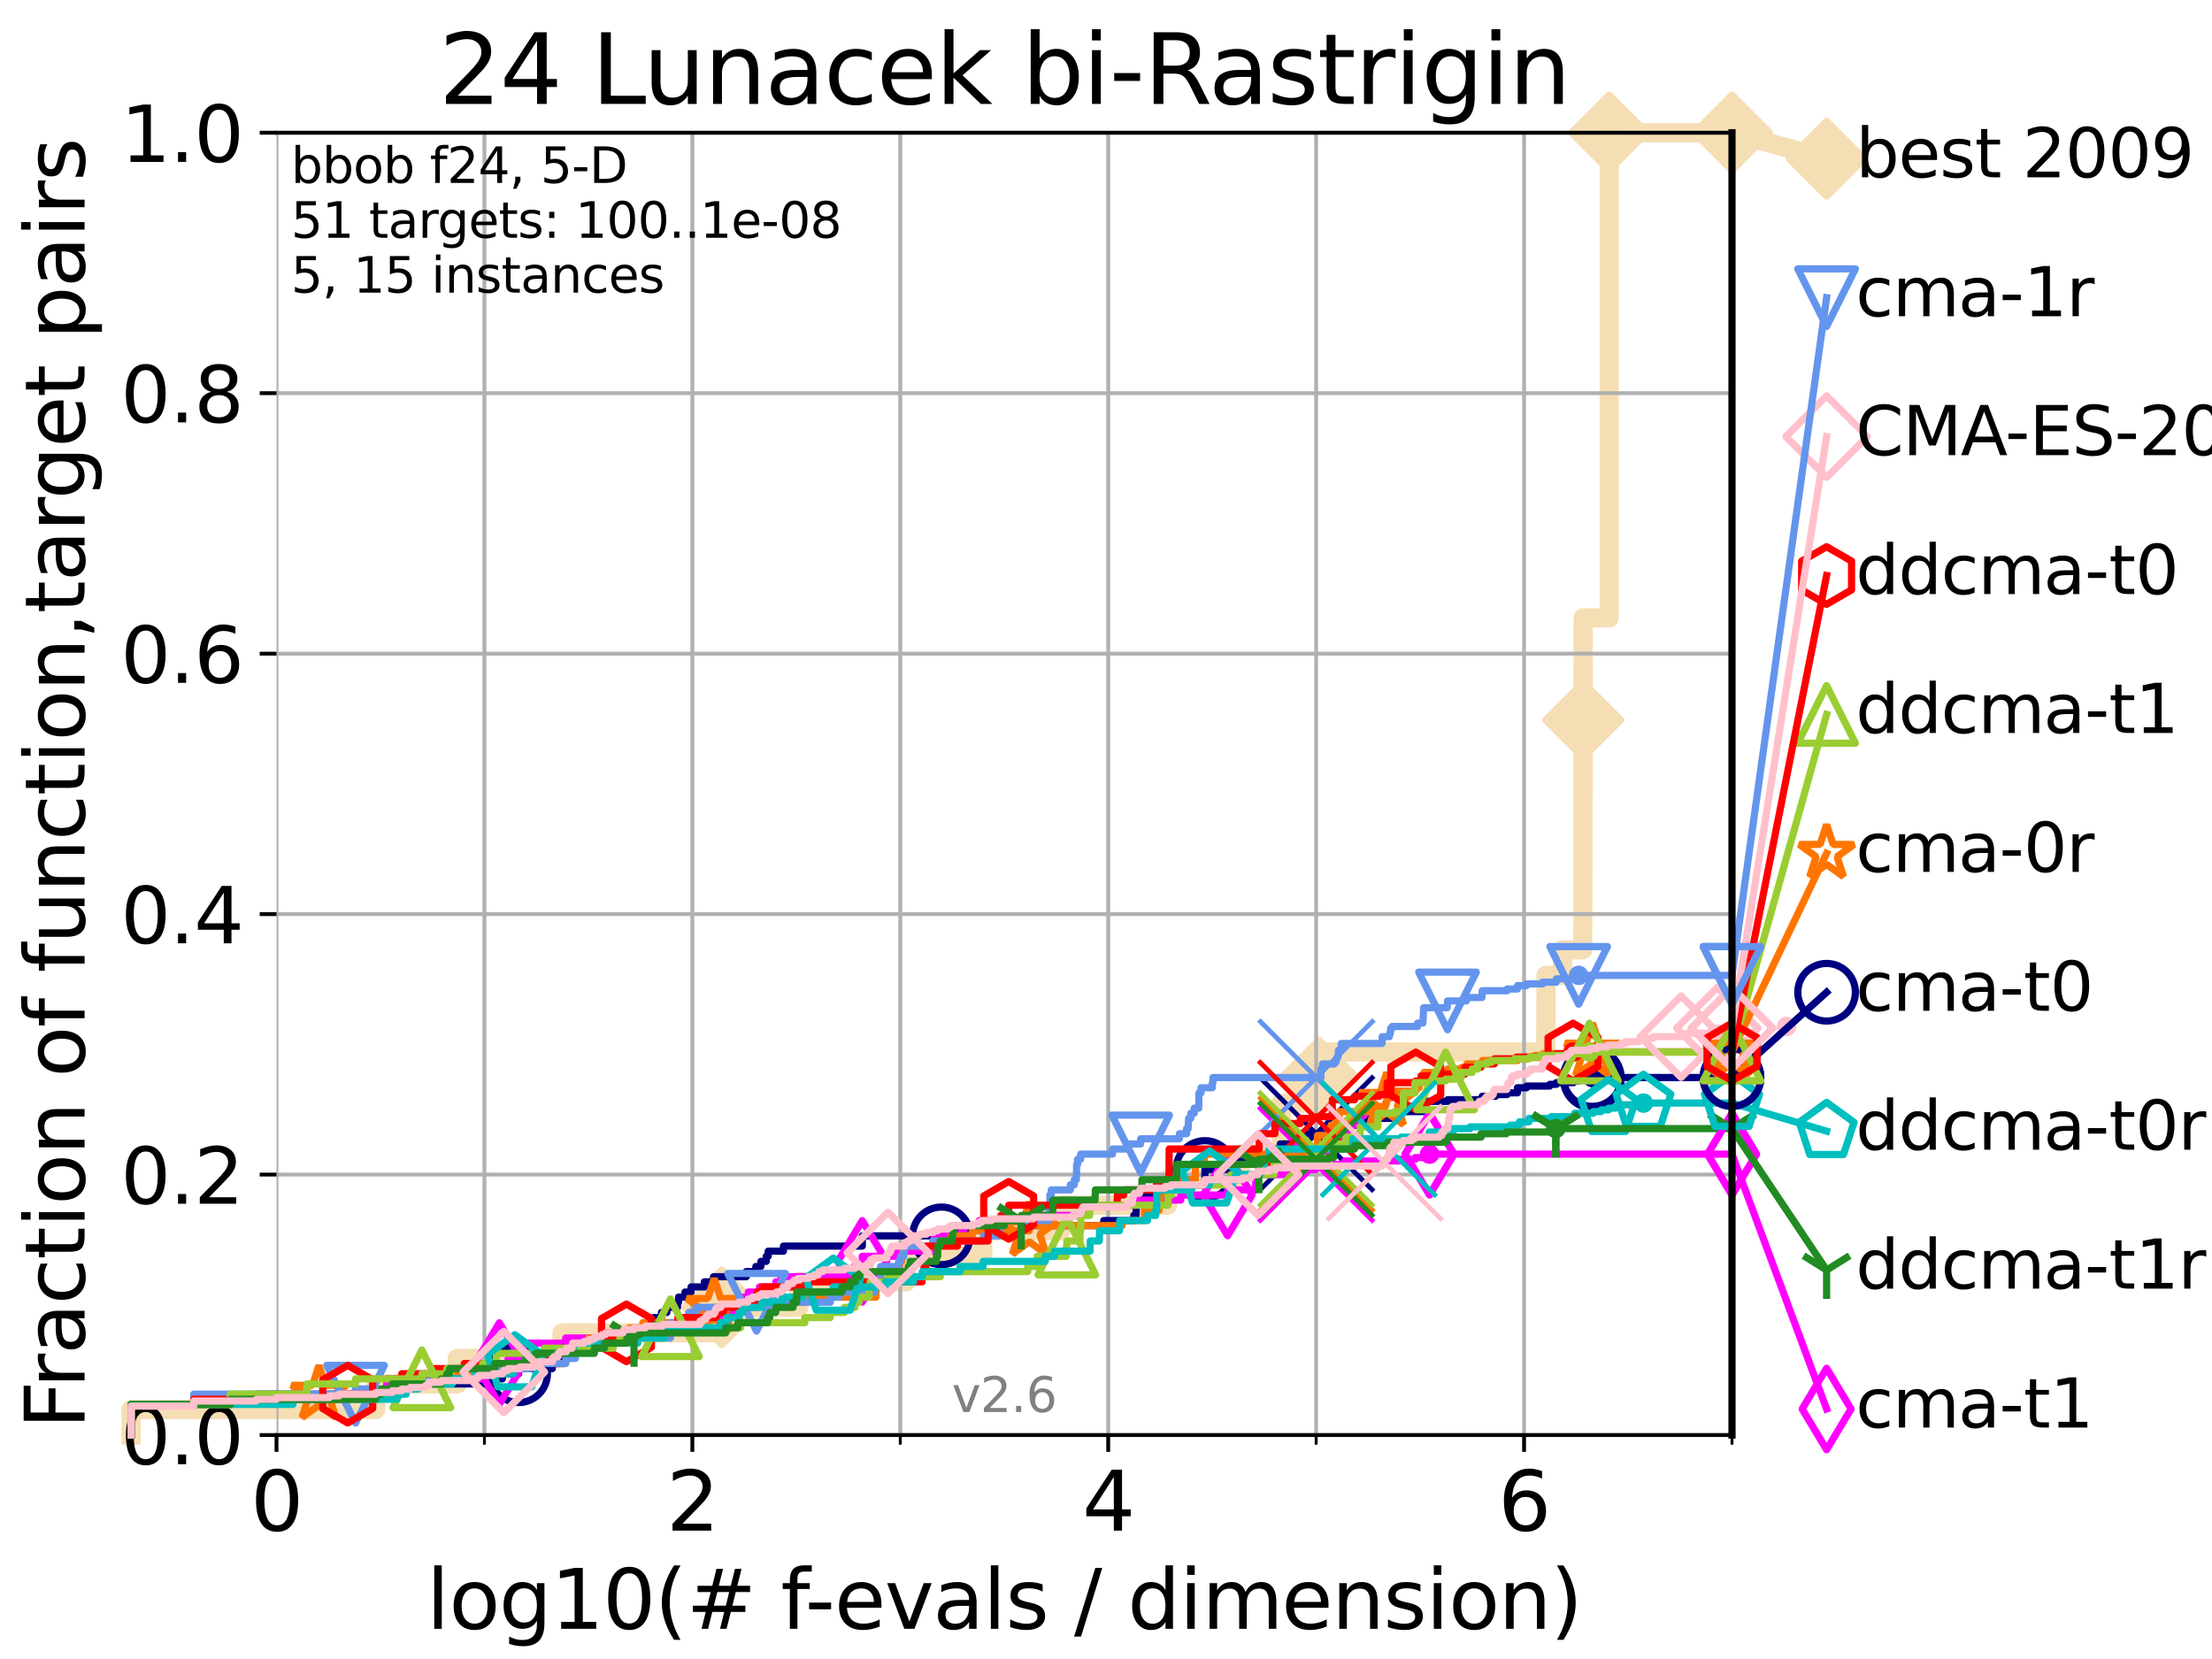 <?xml version="1.0" encoding="utf-8" standalone="no"?>
<!DOCTYPE svg PUBLIC "-//W3C//DTD SVG 1.1//EN"
  "http://www.w3.org/Graphics/SVG/1.1/DTD/svg11.dtd">
<svg xmlns:xlink="http://www.w3.org/1999/xlink" width="460.8pt" height="345.6pt" viewBox="0 0 460.8 345.6" xmlns="http://www.w3.org/2000/svg" version="1.1">
 <defs>
  <style type="text/css">*{stroke-linejoin: round; stroke-linecap: butt}</style>
 </defs>
 <g id="figure_1">
  <g id="patch_1">
   <path d="M 0 345.6 
L 460.8 345.6 
L 460.8 0 
L 0 0 
z
" style="fill: #ffffff"/>
  </g>
  <g id="axes_1">
   <g id="patch_2">
    <path d="M 57.6 298.944 
L 360.806 298.944 
L 360.806 27.648 
L 57.6 27.648 
z
" style="fill: #ffffff"/>
   </g>
   <g id="line2d_1">
    <path d="M 27.324 298.944 
L 27.324 293.624 
L 78.267 293.624 
L 78.267 288.305 
L 95.251 288.305 
L 95.251 282.985 
L 117.068 282.985 
L 117.068 277.666 
L 150.344 277.666 
L 150.344 272.346 
L 166.368 272.346 
L 166.368 267.027 
L 188.751 267.027 
L 188.751 261.707 
L 204.74 261.707 
L 204.74 256.388 
L 221.003 256.388 
L 221.003 251.068 
L 243.211 251.068 
L 243.211 245.749 
L 258.423 245.749 
L 258.423 240.429 
L 266.91 240.429 
L 266.91 235.11 
L 266.92 235.11 
L 266.92 229.79 
L 274.757 229.79 
L 274.757 224.471 
L 274.757 224.471 
L 274.757 219.151 
L 322.01 219.151 
L 322.01 213.832 
L 322.049 213.832 
L 322.049 208.512 
L 322.061 208.512 
L 322.061 203.192 
L 325.507 203.192 
L 325.507 197.873 
L 329.709 197.873 
L 329.709 192.553 
L 329.728 192.553 
L 329.728 187.234 
L 329.741 187.234 
L 329.741 181.914 
L 329.758 181.914 
L 329.758 176.595 
L 329.762 176.595 
L 329.762 171.275 
L 329.764 171.275 
L 329.764 165.956 
L 329.799 165.956 
L 329.799 160.636 
L 329.8 160.636 
L 329.8 155.317 
L 329.804 155.317 
L 329.804 149.997 
L 329.805 149.997 
L 329.805 144.678 
L 329.806 144.678 
L 329.806 139.358 
L 329.806 139.358 
L 329.806 134.039 
L 329.807 134.039 
L 329.807 128.719 
L 335.219 128.719 
L 335.219 123.4 
L 335.22 123.4 
L 335.22 118.08 
L 335.22 118.08 
L 335.22 112.76 
L 335.22 112.76 
L 335.22 107.441 
L 335.221 107.441 
L 335.221 102.121 
L 335.221 102.121 
L 335.221 96.802 
L 335.222 96.802 
L 335.222 91.482 
L 335.222 91.482 
L 335.222 86.163 
L 335.222 86.163 
L 335.222 80.843 
L 335.223 80.843 
L 335.223 75.524 
L 335.223 75.524 
L 335.223 70.204 
L 335.223 70.204 
L 335.223 64.885 
L 335.225 64.885 
L 335.225 59.565 
L 335.225 59.565 
L 335.225 54.246 
L 335.225 54.246 
L 335.225 48.926 
L 335.226 48.926 
L 335.226 43.607 
L 335.226 43.607 
L 335.226 38.287 
L 335.227 38.287 
L 335.227 32.968 
L 335.227 32.968 
L 335.227 27.648 
L 360.806 27.648 
" style="fill: none; stroke: #f5deb3; stroke-width: 4; stroke-linecap: square"/>
   </g>
   <g id="line2d_2">
    <defs>
     <path id="mbc4cb655c4" d="M -0 7.778 
L 7.778 0 
L 0 -7.778 
L -7.778 -0 
z
" style="stroke: #f5deb3; stroke-width: 1.5; stroke-linejoin: miter"/>
    </defs>
    <g>
     <use xlink:href="#mbc4cb655c4" x="150.344" y="272.346" style="fill: #f5deb3; stroke: #f5deb3; stroke-width: 1.5; stroke-linejoin: miter"/>
     <use xlink:href="#mbc4cb655c4" x="274.757" y="224.471" style="fill: #f5deb3; stroke: #f5deb3; stroke-width: 1.5; stroke-linejoin: miter"/>
     <use xlink:href="#mbc4cb655c4" x="329.804" y="149.997" style="fill: #f5deb3; stroke: #f5deb3; stroke-width: 1.5; stroke-linejoin: miter"/>
     <use xlink:href="#mbc4cb655c4" x="335.227" y="27.648" style="fill: #f5deb3; stroke: #f5deb3; stroke-width: 1.5; stroke-linejoin: miter"/>
     <use xlink:href="#mbc4cb655c4" x="335.227" y="27.648" style="fill: #f5deb3; stroke: #f5deb3; stroke-width: 1.5; stroke-linejoin: miter"/>
     <use xlink:href="#mbc4cb655c4" x="360.806" y="27.648" style="fill: #f5deb3; stroke: #f5deb3; stroke-width: 1.5; stroke-linejoin: miter"/>
    </g>
   </g>
   <g id="line2d_3">
    <path style="fill: none; stroke: #f5deb3; stroke-width: 4; stroke-linecap: square"/>
    <g/>
   </g>
   <g id="line2d_4">
    <path d="M 360.806 27.648 
L 380.515 33.074 
" style="fill: none; stroke: #f5deb3; stroke-width: 4; stroke-linecap: square"/>
    <g>
     <use xlink:href="#mbc4cb655c4" x="360.806" y="27.648" style="fill: #f5deb3; stroke: #f5deb3; stroke-width: 1.5; stroke-linejoin: miter"/>
     <use xlink:href="#mbc4cb655c4" x="380.515" y="33.074" style="fill: #f5deb3; stroke: #f5deb3; stroke-width: 1.5; stroke-linejoin: miter"/>
    </g>
   </g>
   <g id="matplotlib.axis_1">
    <g id="xtick_1">
     <g id="line2d_5">
      <path d="M 57.6 298.944 
L 57.6 27.648 
" clip-path="url(#pbf68ef23a2)" style="fill: none; stroke: #b0b0b0; stroke-width: 0.8; stroke-linecap: square"/>
     </g>
     <g id="line2d_6">
      <defs>
       <path id="mfd1826300a" d="M 0 0 
L 0 3.5 
" style="stroke: #000000; stroke-width: 0.8"/>
      </defs>
      <g>
       <use xlink:href="#mfd1826300a" x="57.6" y="298.944" style="stroke: #000000; stroke-width: 0.8"/>
      </g>
     </g>
     <g id="text_1">
      <!-- 0 -->
      <g transform="translate(52.192 318.861)scale(0.17 -0.17)">
       <defs>
        <path id="DejaVuSans-30" d="M 2034 4250 
Q 1547 4250 1301 3770 
Q 1056 3291 1056 2328 
Q 1056 1369 1301 889 
Q 1547 409 2034 409 
Q 2525 409 2770 889 
Q 3016 1369 3016 2328 
Q 3016 3291 2770 3770 
Q 2525 4250 2034 4250 
z
M 2034 4750 
Q 2819 4750 3233 4129 
Q 3647 3509 3647 2328 
Q 3647 1150 3233 529 
Q 2819 -91 2034 -91 
Q 1250 -91 836 529 
Q 422 1150 422 2328 
Q 422 3509 836 4129 
Q 1250 4750 2034 4750 
z
" transform="scale(0.016)"/>
       </defs>
       <use xlink:href="#DejaVuSans-30"/>
      </g>
     </g>
    </g>
    <g id="xtick_2">
     <g id="line2d_7">
      <path d="M 144.23 298.944 
L 144.23 27.648 
" clip-path="url(#pbf68ef23a2)" style="fill: none; stroke: #b0b0b0; stroke-width: 0.8; stroke-linecap: square"/>
     </g>
     <g id="line2d_8">
      <g>
       <use xlink:href="#mfd1826300a" x="144.23" y="298.944" style="stroke: #000000; stroke-width: 0.8"/>
      </g>
     </g>
     <g id="text_2">
      <!-- 2 -->
      <g transform="translate(138.822 318.861)scale(0.17 -0.17)">
       <defs>
        <path id="DejaVuSans-32" d="M 1228 531 
L 3431 531 
L 3431 0 
L 469 0 
L 469 531 
Q 828 903 1448 1529 
Q 2069 2156 2228 2338 
Q 2531 2678 2651 2914 
Q 2772 3150 2772 3378 
Q 2772 3750 2511 3984 
Q 2250 4219 1831 4219 
Q 1534 4219 1204 4116 
Q 875 4013 500 3803 
L 500 4441 
Q 881 4594 1212 4672 
Q 1544 4750 1819 4750 
Q 2544 4750 2975 4387 
Q 3406 4025 3406 3419 
Q 3406 3131 3298 2873 
Q 3191 2616 2906 2266 
Q 2828 2175 2409 1742 
Q 1991 1309 1228 531 
z
" transform="scale(0.016)"/>
       </defs>
       <use xlink:href="#DejaVuSans-32"/>
      </g>
     </g>
    </g>
    <g id="xtick_3">
     <g id="line2d_9">
      <path d="M 230.861 298.944 
L 230.861 27.648 
" clip-path="url(#pbf68ef23a2)" style="fill: none; stroke: #b0b0b0; stroke-width: 0.8; stroke-linecap: square"/>
     </g>
     <g id="line2d_10">
      <g>
       <use xlink:href="#mfd1826300a" x="230.861" y="298.944" style="stroke: #000000; stroke-width: 0.8"/>
      </g>
     </g>
     <g id="text_3">
      <!-- 4 -->
      <g transform="translate(225.453 318.861)scale(0.17 -0.17)">
       <defs>
        <path id="DejaVuSans-34" d="M 2419 4116 
L 825 1625 
L 2419 1625 
L 2419 4116 
z
M 2253 4666 
L 3047 4666 
L 3047 1625 
L 3713 1625 
L 3713 1100 
L 3047 1100 
L 3047 0 
L 2419 0 
L 2419 1100 
L 313 1100 
L 313 1709 
L 2253 4666 
z
" transform="scale(0.016)"/>
       </defs>
       <use xlink:href="#DejaVuSans-34"/>
      </g>
     </g>
    </g>
    <g id="xtick_4">
     <g id="line2d_11">
      <path d="M 317.491 298.944 
L 317.491 27.648 
" clip-path="url(#pbf68ef23a2)" style="fill: none; stroke: #b0b0b0; stroke-width: 0.8; stroke-linecap: square"/>
     </g>
     <g id="line2d_12">
      <g>
       <use xlink:href="#mfd1826300a" x="317.491" y="298.944" style="stroke: #000000; stroke-width: 0.8"/>
      </g>
     </g>
     <g id="text_4">
      <!-- 6 -->
      <g transform="translate(312.083 318.861)scale(0.17 -0.17)">
       <defs>
        <path id="DejaVuSans-36" d="M 2113 2584 
Q 1688 2584 1439 2293 
Q 1191 2003 1191 1497 
Q 1191 994 1439 701 
Q 1688 409 2113 409 
Q 2538 409 2786 701 
Q 3034 994 3034 1497 
Q 3034 2003 2786 2293 
Q 2538 2584 2113 2584 
z
M 3366 4563 
L 3366 3988 
Q 3128 4100 2886 4159 
Q 2644 4219 2406 4219 
Q 1781 4219 1451 3797 
Q 1122 3375 1075 2522 
Q 1259 2794 1537 2939 
Q 1816 3084 2150 3084 
Q 2853 3084 3261 2657 
Q 3669 2231 3669 1497 
Q 3669 778 3244 343 
Q 2819 -91 2113 -91 
Q 1303 -91 875 529 
Q 447 1150 447 2328 
Q 447 3434 972 4092 
Q 1497 4750 2381 4750 
Q 2619 4750 2861 4703 
Q 3103 4656 3366 4563 
z
" transform="scale(0.016)"/>
       </defs>
       <use xlink:href="#DejaVuSans-36"/>
      </g>
     </g>
    </g>
    <g id="xtick_5">
     <g id="line2d_13">
      <path d="M 100.915 298.944 
L 100.915 27.648 
" clip-path="url(#pbf68ef23a2)" style="fill: none; stroke: #b0b0b0; stroke-width: 0.8; stroke-linecap: square"/>
     </g>
     <g id="line2d_14">
      <defs>
       <path id="m17db0c7327" d="M 0 0 
L 0 2 
" style="stroke: #000000; stroke-width: 0.6"/>
      </defs>
      <g>
       <use xlink:href="#m17db0c7327" x="100.915" y="298.944" style="stroke: #000000; stroke-width: 0.6"/>
      </g>
     </g>
    </g>
    <g id="xtick_6">
     <g id="line2d_15">
      <path d="M 187.546 298.944 
L 187.546 27.648 
" clip-path="url(#pbf68ef23a2)" style="fill: none; stroke: #b0b0b0; stroke-width: 0.8; stroke-linecap: square"/>
     </g>
     <g id="line2d_16">
      <g>
       <use xlink:href="#m17db0c7327" x="187.546" y="298.944" style="stroke: #000000; stroke-width: 0.6"/>
      </g>
     </g>
    </g>
    <g id="xtick_7">
     <g id="line2d_17">
      <path d="M 274.176 298.944 
L 274.176 27.648 
" clip-path="url(#pbf68ef23a2)" style="fill: none; stroke: #b0b0b0; stroke-width: 0.8; stroke-linecap: square"/>
     </g>
     <g id="line2d_18">
      <g>
       <use xlink:href="#m17db0c7327" x="274.176" y="298.944" style="stroke: #000000; stroke-width: 0.6"/>
      </g>
     </g>
    </g>
    <g id="xtick_8">
     <g id="line2d_19">
      <path d="M 360.806 298.944 
L 360.806 27.648 
" clip-path="url(#pbf68ef23a2)" style="fill: none; stroke: #b0b0b0; stroke-width: 0.8; stroke-linecap: square"/>
     </g>
     <g id="line2d_20">
      <g>
       <use xlink:href="#m17db0c7327" x="360.806" y="298.944" style="stroke: #000000; stroke-width: 0.6"/>
      </g>
     </g>
    </g>
    <g id="text_5">
     <!-- log10(# f-evals / dimension) -->
     <g transform="translate(88.823 339.314)scale(0.17 -0.17)">
      <defs>
       <path id="DejaVuSans-6c" d="M 603 4863 
L 1178 4863 
L 1178 0 
L 603 0 
L 603 4863 
z
" transform="scale(0.016)"/>
       <path id="DejaVuSans-6f" d="M 1959 3097 
Q 1497 3097 1228 2736 
Q 959 2375 959 1747 
Q 959 1119 1226 758 
Q 1494 397 1959 397 
Q 2419 397 2687 759 
Q 2956 1122 2956 1747 
Q 2956 2369 2687 2733 
Q 2419 3097 1959 3097 
z
M 1959 3584 
Q 2709 3584 3137 3096 
Q 3566 2609 3566 1747 
Q 3566 888 3137 398 
Q 2709 -91 1959 -91 
Q 1206 -91 779 398 
Q 353 888 353 1747 
Q 353 2609 779 3096 
Q 1206 3584 1959 3584 
z
" transform="scale(0.016)"/>
       <path id="DejaVuSans-67" d="M 2906 1791 
Q 2906 2416 2648 2759 
Q 2391 3103 1925 3103 
Q 1463 3103 1205 2759 
Q 947 2416 947 1791 
Q 947 1169 1205 825 
Q 1463 481 1925 481 
Q 2391 481 2648 825 
Q 2906 1169 2906 1791 
z
M 3481 434 
Q 3481 -459 3084 -895 
Q 2688 -1331 1869 -1331 
Q 1566 -1331 1297 -1286 
Q 1028 -1241 775 -1147 
L 775 -588 
Q 1028 -725 1275 -790 
Q 1522 -856 1778 -856 
Q 2344 -856 2625 -561 
Q 2906 -266 2906 331 
L 2906 616 
Q 2728 306 2450 153 
Q 2172 0 1784 0 
Q 1141 0 747 490 
Q 353 981 353 1791 
Q 353 2603 747 3093 
Q 1141 3584 1784 3584 
Q 2172 3584 2450 3431 
Q 2728 3278 2906 2969 
L 2906 3500 
L 3481 3500 
L 3481 434 
z
" transform="scale(0.016)"/>
       <path id="DejaVuSans-31" d="M 794 531 
L 1825 531 
L 1825 4091 
L 703 3866 
L 703 4441 
L 1819 4666 
L 2450 4666 
L 2450 531 
L 3481 531 
L 3481 0 
L 794 0 
L 794 531 
z
" transform="scale(0.016)"/>
       <path id="DejaVuSans-28" d="M 1984 4856 
Q 1566 4138 1362 3434 
Q 1159 2731 1159 2009 
Q 1159 1288 1364 580 
Q 1569 -128 1984 -844 
L 1484 -844 
Q 1016 -109 783 600 
Q 550 1309 550 2009 
Q 550 2706 781 3412 
Q 1013 4119 1484 4856 
L 1984 4856 
z
" transform="scale(0.016)"/>
       <path id="DejaVuSans-23" d="M 3272 2816 
L 2363 2816 
L 2100 1772 
L 3016 1772 
L 3272 2816 
z
M 2803 4594 
L 2478 3297 
L 3391 3297 
L 3719 4594 
L 4219 4594 
L 3897 3297 
L 4872 3297 
L 4872 2816 
L 3775 2816 
L 3519 1772 
L 4513 1772 
L 4513 1294 
L 3397 1294 
L 3072 0 
L 2572 0 
L 2894 1294 
L 1978 1294 
L 1656 0 
L 1153 0 
L 1478 1294 
L 494 1294 
L 494 1772 
L 1594 1772 
L 1856 2816 
L 850 2816 
L 850 3297 
L 1978 3297 
L 2297 4594 
L 2803 4594 
z
" transform="scale(0.016)"/>
       <path id="DejaVuSans-20" transform="scale(0.016)"/>
       <path id="DejaVuSans-66" d="M 2375 4863 
L 2375 4384 
L 1825 4384 
Q 1516 4384 1395 4259 
Q 1275 4134 1275 3809 
L 1275 3500 
L 2222 3500 
L 2222 3053 
L 1275 3053 
L 1275 0 
L 697 0 
L 697 3053 
L 147 3053 
L 147 3500 
L 697 3500 
L 697 3744 
Q 697 4328 969 4595 
Q 1241 4863 1831 4863 
L 2375 4863 
z
" transform="scale(0.016)"/>
       <path id="DejaVuSans-2d" d="M 313 2009 
L 1997 2009 
L 1997 1497 
L 313 1497 
L 313 2009 
z
" transform="scale(0.016)"/>
       <path id="DejaVuSans-65" d="M 3597 1894 
L 3597 1613 
L 953 1613 
Q 991 1019 1311 708 
Q 1631 397 2203 397 
Q 2534 397 2845 478 
Q 3156 559 3463 722 
L 3463 178 
Q 3153 47 2828 -22 
Q 2503 -91 2169 -91 
Q 1331 -91 842 396 
Q 353 884 353 1716 
Q 353 2575 817 3079 
Q 1281 3584 2069 3584 
Q 2775 3584 3186 3129 
Q 3597 2675 3597 1894 
z
M 3022 2063 
Q 3016 2534 2758 2815 
Q 2500 3097 2075 3097 
Q 1594 3097 1305 2825 
Q 1016 2553 972 2059 
L 3022 2063 
z
" transform="scale(0.016)"/>
       <path id="DejaVuSans-76" d="M 191 3500 
L 800 3500 
L 1894 563 
L 2988 3500 
L 3597 3500 
L 2284 0 
L 1503 0 
L 191 3500 
z
" transform="scale(0.016)"/>
       <path id="DejaVuSans-61" d="M 2194 1759 
Q 1497 1759 1228 1600 
Q 959 1441 959 1056 
Q 959 750 1161 570 
Q 1363 391 1709 391 
Q 2188 391 2477 730 
Q 2766 1069 2766 1631 
L 2766 1759 
L 2194 1759 
z
M 3341 1997 
L 3341 0 
L 2766 0 
L 2766 531 
Q 2569 213 2275 61 
Q 1981 -91 1556 -91 
Q 1019 -91 701 211 
Q 384 513 384 1019 
Q 384 1609 779 1909 
Q 1175 2209 1959 2209 
L 2766 2209 
L 2766 2266 
Q 2766 2663 2505 2880 
Q 2244 3097 1772 3097 
Q 1472 3097 1187 3025 
Q 903 2953 641 2809 
L 641 3341 
Q 956 3463 1253 3523 
Q 1550 3584 1831 3584 
Q 2591 3584 2966 3190 
Q 3341 2797 3341 1997 
z
" transform="scale(0.016)"/>
       <path id="DejaVuSans-73" d="M 2834 3397 
L 2834 2853 
Q 2591 2978 2328 3040 
Q 2066 3103 1784 3103 
Q 1356 3103 1142 2972 
Q 928 2841 928 2578 
Q 928 2378 1081 2264 
Q 1234 2150 1697 2047 
L 1894 2003 
Q 2506 1872 2764 1633 
Q 3022 1394 3022 966 
Q 3022 478 2636 193 
Q 2250 -91 1575 -91 
Q 1294 -91 989 -36 
Q 684 19 347 128 
L 347 722 
Q 666 556 975 473 
Q 1284 391 1588 391 
Q 1994 391 2212 530 
Q 2431 669 2431 922 
Q 2431 1156 2273 1281 
Q 2116 1406 1581 1522 
L 1381 1569 
Q 847 1681 609 1914 
Q 372 2147 372 2553 
Q 372 3047 722 3315 
Q 1072 3584 1716 3584 
Q 2034 3584 2315 3537 
Q 2597 3491 2834 3397 
z
" transform="scale(0.016)"/>
       <path id="DejaVuSans-2f" d="M 1625 4666 
L 2156 4666 
L 531 -594 
L 0 -594 
L 1625 4666 
z
" transform="scale(0.016)"/>
       <path id="DejaVuSans-64" d="M 2906 2969 
L 2906 4863 
L 3481 4863 
L 3481 0 
L 2906 0 
L 2906 525 
Q 2725 213 2448 61 
Q 2172 -91 1784 -91 
Q 1150 -91 751 415 
Q 353 922 353 1747 
Q 353 2572 751 3078 
Q 1150 3584 1784 3584 
Q 2172 3584 2448 3432 
Q 2725 3281 2906 2969 
z
M 947 1747 
Q 947 1113 1208 752 
Q 1469 391 1925 391 
Q 2381 391 2643 752 
Q 2906 1113 2906 1747 
Q 2906 2381 2643 2742 
Q 2381 3103 1925 3103 
Q 1469 3103 1208 2742 
Q 947 2381 947 1747 
z
" transform="scale(0.016)"/>
       <path id="DejaVuSans-69" d="M 603 3500 
L 1178 3500 
L 1178 0 
L 603 0 
L 603 3500 
z
M 603 4863 
L 1178 4863 
L 1178 4134 
L 603 4134 
L 603 4863 
z
" transform="scale(0.016)"/>
       <path id="DejaVuSans-6d" d="M 3328 2828 
Q 3544 3216 3844 3400 
Q 4144 3584 4550 3584 
Q 5097 3584 5394 3201 
Q 5691 2819 5691 2113 
L 5691 0 
L 5113 0 
L 5113 2094 
Q 5113 2597 4934 2840 
Q 4756 3084 4391 3084 
Q 3944 3084 3684 2787 
Q 3425 2491 3425 1978 
L 3425 0 
L 2847 0 
L 2847 2094 
Q 2847 2600 2669 2842 
Q 2491 3084 2119 3084 
Q 1678 3084 1418 2786 
Q 1159 2488 1159 1978 
L 1159 0 
L 581 0 
L 581 3500 
L 1159 3500 
L 1159 2956 
Q 1356 3278 1631 3431 
Q 1906 3584 2284 3584 
Q 2666 3584 2933 3390 
Q 3200 3197 3328 2828 
z
" transform="scale(0.016)"/>
       <path id="DejaVuSans-6e" d="M 3513 2113 
L 3513 0 
L 2938 0 
L 2938 2094 
Q 2938 2591 2744 2837 
Q 2550 3084 2163 3084 
Q 1697 3084 1428 2787 
Q 1159 2491 1159 1978 
L 1159 0 
L 581 0 
L 581 3500 
L 1159 3500 
L 1159 2956 
Q 1366 3272 1645 3428 
Q 1925 3584 2291 3584 
Q 2894 3584 3203 3211 
Q 3513 2838 3513 2113 
z
" transform="scale(0.016)"/>
       <path id="DejaVuSans-29" d="M 513 4856 
L 1013 4856 
Q 1481 4119 1714 3412 
Q 1947 2706 1947 2009 
Q 1947 1309 1714 600 
Q 1481 -109 1013 -844 
L 513 -844 
Q 928 -128 1133 580 
Q 1338 1288 1338 2009 
Q 1338 2731 1133 3434 
Q 928 4138 513 4856 
z
" transform="scale(0.016)"/>
      </defs>
      <use xlink:href="#DejaVuSans-6c"/>
      <use xlink:href="#DejaVuSans-6f" x="27.783"/>
      <use xlink:href="#DejaVuSans-67" x="88.965"/>
      <use xlink:href="#DejaVuSans-31" x="152.441"/>
      <use xlink:href="#DejaVuSans-30" x="216.064"/>
      <use xlink:href="#DejaVuSans-28" x="279.688"/>
      <use xlink:href="#DejaVuSans-23" x="318.701"/>
      <use xlink:href="#DejaVuSans-20" x="402.49"/>
      <use xlink:href="#DejaVuSans-66" x="434.277"/>
      <use xlink:href="#DejaVuSans-2d" x="463.982"/>
      <use xlink:href="#DejaVuSans-65" x="500.066"/>
      <use xlink:href="#DejaVuSans-76" x="561.59"/>
      <use xlink:href="#DejaVuSans-61" x="620.77"/>
      <use xlink:href="#DejaVuSans-6c" x="682.049"/>
      <use xlink:href="#DejaVuSans-73" x="709.832"/>
      <use xlink:href="#DejaVuSans-20" x="761.932"/>
      <use xlink:href="#DejaVuSans-2f" x="793.719"/>
      <use xlink:href="#DejaVuSans-20" x="827.41"/>
      <use xlink:href="#DejaVuSans-64" x="859.197"/>
      <use xlink:href="#DejaVuSans-69" x="922.674"/>
      <use xlink:href="#DejaVuSans-6d" x="950.457"/>
      <use xlink:href="#DejaVuSans-65" x="1047.869"/>
      <use xlink:href="#DejaVuSans-6e" x="1109.393"/>
      <use xlink:href="#DejaVuSans-73" x="1172.771"/>
      <use xlink:href="#DejaVuSans-69" x="1224.871"/>
      <use xlink:href="#DejaVuSans-6f" x="1252.654"/>
      <use xlink:href="#DejaVuSans-6e" x="1313.836"/>
      <use xlink:href="#DejaVuSans-29" x="1377.215"/>
     </g>
    </g>
   </g>
   <g id="matplotlib.axis_2">
    <g id="ytick_1">
     <g id="line2d_21">
      <path d="M 57.6 298.944 
L 360.806 298.944 
" clip-path="url(#pbf68ef23a2)" style="fill: none; stroke: #b0b0b0; stroke-width: 0.8; stroke-linecap: square"/>
     </g>
     <g id="line2d_22">
      <defs>
       <path id="m77088bb8a3" d="M 0 0 
L -3.5 0 
" style="stroke: #000000; stroke-width: 0.8"/>
      </defs>
      <g>
       <use xlink:href="#m77088bb8a3" x="57.6" y="298.944" style="stroke: #000000; stroke-width: 0.8"/>
      </g>
     </g>
     <g id="text_6">
      <!-- 0.0 -->
      <g transform="translate(25.155 305.023)scale(0.16 -0.16)">
       <defs>
        <path id="DejaVuSans-2e" d="M 684 794 
L 1344 794 
L 1344 0 
L 684 0 
L 684 794 
z
" transform="scale(0.016)"/>
       </defs>
       <use xlink:href="#DejaVuSans-30"/>
       <use xlink:href="#DejaVuSans-2e" x="63.623"/>
       <use xlink:href="#DejaVuSans-30" x="95.41"/>
      </g>
     </g>
    </g>
    <g id="ytick_2">
     <g id="line2d_23">
      <path d="M 57.6 244.685 
L 360.806 244.685 
" clip-path="url(#pbf68ef23a2)" style="fill: none; stroke: #b0b0b0; stroke-width: 0.8; stroke-linecap: square"/>
     </g>
     <g id="line2d_24">
      <g>
       <use xlink:href="#m77088bb8a3" x="57.6" y="244.685" style="stroke: #000000; stroke-width: 0.8"/>
      </g>
     </g>
     <g id="text_7">
      <!-- 0.2 -->
      <g transform="translate(25.155 250.764)scale(0.16 -0.16)">
       <use xlink:href="#DejaVuSans-30"/>
       <use xlink:href="#DejaVuSans-2e" x="63.623"/>
       <use xlink:href="#DejaVuSans-32" x="95.41"/>
      </g>
     </g>
    </g>
    <g id="ytick_3">
     <g id="line2d_25">
      <path d="M 57.6 190.426 
L 360.806 190.426 
" clip-path="url(#pbf68ef23a2)" style="fill: none; stroke: #b0b0b0; stroke-width: 0.8; stroke-linecap: square"/>
     </g>
     <g id="line2d_26">
      <g>
       <use xlink:href="#m77088bb8a3" x="57.6" y="190.426" style="stroke: #000000; stroke-width: 0.8"/>
      </g>
     </g>
     <g id="text_8">
      <!-- 0.4 -->
      <g transform="translate(25.155 196.504)scale(0.16 -0.16)">
       <use xlink:href="#DejaVuSans-30"/>
       <use xlink:href="#DejaVuSans-2e" x="63.623"/>
       <use xlink:href="#DejaVuSans-34" x="95.41"/>
      </g>
     </g>
    </g>
    <g id="ytick_4">
     <g id="line2d_27">
      <path d="M 57.6 136.166 
L 360.806 136.166 
" clip-path="url(#pbf68ef23a2)" style="fill: none; stroke: #b0b0b0; stroke-width: 0.8; stroke-linecap: square"/>
     </g>
     <g id="line2d_28">
      <g>
       <use xlink:href="#m77088bb8a3" x="57.6" y="136.166" style="stroke: #000000; stroke-width: 0.8"/>
      </g>
     </g>
     <g id="text_9">
      <!-- 0.6 -->
      <g transform="translate(25.155 142.245)scale(0.16 -0.16)">
       <use xlink:href="#DejaVuSans-30"/>
       <use xlink:href="#DejaVuSans-2e" x="63.623"/>
       <use xlink:href="#DejaVuSans-36" x="95.41"/>
      </g>
     </g>
    </g>
    <g id="ytick_5">
     <g id="line2d_29">
      <path d="M 57.6 81.907 
L 360.806 81.907 
" clip-path="url(#pbf68ef23a2)" style="fill: none; stroke: #b0b0b0; stroke-width: 0.8; stroke-linecap: square"/>
     </g>
     <g id="line2d_30">
      <g>
       <use xlink:href="#m77088bb8a3" x="57.6" y="81.907" style="stroke: #000000; stroke-width: 0.8"/>
      </g>
     </g>
     <g id="text_10">
      <!-- 0.8 -->
      <g transform="translate(25.155 87.986)scale(0.16 -0.16)">
       <defs>
        <path id="DejaVuSans-38" d="M 2034 2216 
Q 1584 2216 1326 1975 
Q 1069 1734 1069 1313 
Q 1069 891 1326 650 
Q 1584 409 2034 409 
Q 2484 409 2743 651 
Q 3003 894 3003 1313 
Q 3003 1734 2745 1975 
Q 2488 2216 2034 2216 
z
M 1403 2484 
Q 997 2584 770 2862 
Q 544 3141 544 3541 
Q 544 4100 942 4425 
Q 1341 4750 2034 4750 
Q 2731 4750 3128 4425 
Q 3525 4100 3525 3541 
Q 3525 3141 3298 2862 
Q 3072 2584 2669 2484 
Q 3125 2378 3379 2068 
Q 3634 1759 3634 1313 
Q 3634 634 3220 271 
Q 2806 -91 2034 -91 
Q 1263 -91 848 271 
Q 434 634 434 1313 
Q 434 1759 690 2068 
Q 947 2378 1403 2484 
z
M 1172 3481 
Q 1172 3119 1398 2916 
Q 1625 2713 2034 2713 
Q 2441 2713 2670 2916 
Q 2900 3119 2900 3481 
Q 2900 3844 2670 4047 
Q 2441 4250 2034 4250 
Q 1625 4250 1398 4047 
Q 1172 3844 1172 3481 
z
" transform="scale(0.016)"/>
       </defs>
       <use xlink:href="#DejaVuSans-30"/>
       <use xlink:href="#DejaVuSans-2e" x="63.623"/>
       <use xlink:href="#DejaVuSans-38" x="95.41"/>
      </g>
     </g>
    </g>
    <g id="ytick_6">
     <g id="line2d_31">
      <path d="M 57.6 27.648 
L 360.806 27.648 
" clip-path="url(#pbf68ef23a2)" style="fill: none; stroke: #b0b0b0; stroke-width: 0.8; stroke-linecap: square"/>
     </g>
     <g id="line2d_32">
      <g>
       <use xlink:href="#m77088bb8a3" x="57.6" y="27.648" style="stroke: #000000; stroke-width: 0.8"/>
      </g>
     </g>
     <g id="text_11">
      <!-- 1.0 -->
      <g transform="translate(25.155 33.727)scale(0.16 -0.16)">
       <use xlink:href="#DejaVuSans-31"/>
       <use xlink:href="#DejaVuSans-2e" x="63.623"/>
       <use xlink:href="#DejaVuSans-30" x="95.41"/>
      </g>
     </g>
    </g>
    <g id="text_12">
     <!-- Fraction of function,target pairs -->
     <g transform="translate(17.62 297.681)rotate(-90)scale(0.17 -0.17)">
      <defs>
       <path id="DejaVuSans-46" d="M 628 4666 
L 3309 4666 
L 3309 4134 
L 1259 4134 
L 1259 2759 
L 3109 2759 
L 3109 2228 
L 1259 2228 
L 1259 0 
L 628 0 
L 628 4666 
z
" transform="scale(0.016)"/>
       <path id="DejaVuSans-72" d="M 2631 2963 
Q 2534 3019 2420 3045 
Q 2306 3072 2169 3072 
Q 1681 3072 1420 2755 
Q 1159 2438 1159 1844 
L 1159 0 
L 581 0 
L 581 3500 
L 1159 3500 
L 1159 2956 
Q 1341 3275 1631 3429 
Q 1922 3584 2338 3584 
Q 2397 3584 2469 3576 
Q 2541 3569 2628 3553 
L 2631 2963 
z
" transform="scale(0.016)"/>
       <path id="DejaVuSans-63" d="M 3122 3366 
L 3122 2828 
Q 2878 2963 2633 3030 
Q 2388 3097 2138 3097 
Q 1578 3097 1268 2742 
Q 959 2388 959 1747 
Q 959 1106 1268 751 
Q 1578 397 2138 397 
Q 2388 397 2633 464 
Q 2878 531 3122 666 
L 3122 134 
Q 2881 22 2623 -34 
Q 2366 -91 2075 -91 
Q 1284 -91 818 406 
Q 353 903 353 1747 
Q 353 2603 823 3093 
Q 1294 3584 2113 3584 
Q 2378 3584 2631 3529 
Q 2884 3475 3122 3366 
z
" transform="scale(0.016)"/>
       <path id="DejaVuSans-74" d="M 1172 4494 
L 1172 3500 
L 2356 3500 
L 2356 3053 
L 1172 3053 
L 1172 1153 
Q 1172 725 1289 603 
Q 1406 481 1766 481 
L 2356 481 
L 2356 0 
L 1766 0 
Q 1100 0 847 248 
Q 594 497 594 1153 
L 594 3053 
L 172 3053 
L 172 3500 
L 594 3500 
L 594 4494 
L 1172 4494 
z
" transform="scale(0.016)"/>
       <path id="DejaVuSans-75" d="M 544 1381 
L 544 3500 
L 1119 3500 
L 1119 1403 
Q 1119 906 1312 657 
Q 1506 409 1894 409 
Q 2359 409 2629 706 
Q 2900 1003 2900 1516 
L 2900 3500 
L 3475 3500 
L 3475 0 
L 2900 0 
L 2900 538 
Q 2691 219 2414 64 
Q 2138 -91 1772 -91 
Q 1169 -91 856 284 
Q 544 659 544 1381 
z
M 1991 3584 
L 1991 3584 
z
" transform="scale(0.016)"/>
       <path id="DejaVuSans-2c" d="M 750 794 
L 1409 794 
L 1409 256 
L 897 -744 
L 494 -744 
L 750 256 
L 750 794 
z
" transform="scale(0.016)"/>
       <path id="DejaVuSans-70" d="M 1159 525 
L 1159 -1331 
L 581 -1331 
L 581 3500 
L 1159 3500 
L 1159 2969 
Q 1341 3281 1617 3432 
Q 1894 3584 2278 3584 
Q 2916 3584 3314 3078 
Q 3713 2572 3713 1747 
Q 3713 922 3314 415 
Q 2916 -91 2278 -91 
Q 1894 -91 1617 61 
Q 1341 213 1159 525 
z
M 3116 1747 
Q 3116 2381 2855 2742 
Q 2594 3103 2138 3103 
Q 1681 3103 1420 2742 
Q 1159 2381 1159 1747 
Q 1159 1113 1420 752 
Q 1681 391 2138 391 
Q 2594 391 2855 752 
Q 3116 1113 3116 1747 
z
" transform="scale(0.016)"/>
      </defs>
      <use xlink:href="#DejaVuSans-46"/>
      <use xlink:href="#DejaVuSans-72" x="50.27"/>
      <use xlink:href="#DejaVuSans-61" x="91.383"/>
      <use xlink:href="#DejaVuSans-63" x="152.662"/>
      <use xlink:href="#DejaVuSans-74" x="207.643"/>
      <use xlink:href="#DejaVuSans-69" x="246.852"/>
      <use xlink:href="#DejaVuSans-6f" x="274.635"/>
      <use xlink:href="#DejaVuSans-6e" x="335.816"/>
      <use xlink:href="#DejaVuSans-20" x="399.195"/>
      <use xlink:href="#DejaVuSans-6f" x="430.982"/>
      <use xlink:href="#DejaVuSans-66" x="492.164"/>
      <use xlink:href="#DejaVuSans-20" x="527.369"/>
      <use xlink:href="#DejaVuSans-66" x="559.156"/>
      <use xlink:href="#DejaVuSans-75" x="594.361"/>
      <use xlink:href="#DejaVuSans-6e" x="657.74"/>
      <use xlink:href="#DejaVuSans-63" x="721.119"/>
      <use xlink:href="#DejaVuSans-74" x="776.1"/>
      <use xlink:href="#DejaVuSans-69" x="815.309"/>
      <use xlink:href="#DejaVuSans-6f" x="843.092"/>
      <use xlink:href="#DejaVuSans-6e" x="904.273"/>
      <use xlink:href="#DejaVuSans-2c" x="967.652"/>
      <use xlink:href="#DejaVuSans-74" x="999.439"/>
      <use xlink:href="#DejaVuSans-61" x="1038.648"/>
      <use xlink:href="#DejaVuSans-72" x="1099.928"/>
      <use xlink:href="#DejaVuSans-67" x="1139.291"/>
      <use xlink:href="#DejaVuSans-65" x="1202.768"/>
      <use xlink:href="#DejaVuSans-74" x="1264.291"/>
      <use xlink:href="#DejaVuSans-20" x="1303.5"/>
      <use xlink:href="#DejaVuSans-70" x="1335.287"/>
      <use xlink:href="#DejaVuSans-61" x="1398.764"/>
      <use xlink:href="#DejaVuSans-69" x="1460.043"/>
      <use xlink:href="#DejaVuSans-72" x="1487.826"/>
      <use xlink:href="#DejaVuSans-73" x="1528.939"/>
     </g>
    </g>
   </g>
   <g id="line2d_33">
    <defs>
     <path id="m785493d027" d="M 0 1.5 
C 0.398 1.5 0.779 1.342 1.061 1.061 
C 1.342 0.779 1.5 0.398 1.5 0 
C 1.5 -0.398 1.342 -0.779 1.061 -1.061 
C 0.779 -1.342 0.398 -1.5 0 -1.5 
C -0.398 -1.5 -0.779 -1.342 -1.061 -1.061 
C -1.342 -0.779 -1.5 -0.398 -1.5 0 
C -1.5 0.398 -1.342 0.779 -1.061 1.061 
C -0.779 1.342 -0.398 1.5 0 1.5 
z
" style="stroke: #f5deb3"/>
    </defs>
    <g>
     <use xlink:href="#m785493d027" x="335.227" y="27.648" style="fill: #f5deb3; stroke: #f5deb3"/>
     <use xlink:href="#m785493d027" x="335.227" y="27.648" style="fill: #f5deb3; stroke: #f5deb3"/>
    </g>
   </g>
   <g id="line2d_34">
    <defs>
     <path id="mbef8375f54" d="M 0 1.5 
C 0.398 1.5 0.779 1.342 1.061 1.061 
C 1.342 0.779 1.5 0.398 1.5 0 
C 1.5 -0.398 1.342 -0.779 1.061 -1.061 
C 0.779 -1.342 0.398 -1.5 0 -1.5 
C -0.398 -1.5 -0.779 -1.342 -1.061 -1.061 
C -1.342 -0.779 -1.5 -0.398 -1.5 0 
C -1.5 0.398 -1.342 0.779 -1.061 1.061 
C -0.779 1.342 -0.398 1.5 0 1.5 
z
" style="stroke: #000080"/>
    </defs>
    <g>
     <use xlink:href="#mbef8375f54" x="331.708" y="224.471" style="fill: #000080; stroke: #000080"/>
     <use xlink:href="#mbef8375f54" x="331.708" y="224.471" style="fill: #000080; stroke: #000080"/>
    </g>
   </g>
   <g id="line2d_35">
    <path d="M 27.324 298.944 
L 27.324 292.561 
L 47.991 292.561 
L 47.991 291.497 
L 53.402 291.497 
L 53.402 290.433 
L 74.069 290.433 
L 74.069 289.369 
L 80.621 289.369 
L 80.621 288.305 
L 102.011 288.305 
L 102.011 287.241 
L 104.656 287.241 
L 104.656 286.177 
L 108.034 286.177 
L 108.034 285.113 
L 115.051 285.113 
L 115.051 284.049 
L 116.584 284.049 
L 116.584 282.985 
L 117.849 282.985 
L 117.849 281.922 
L 120.284 281.922 
L 120.284 280.858 
L 122.678 280.858 
L 122.678 279.794 
L 125.219 279.794 
L 125.219 278.73 
L 128.09 278.73 
L 128.09 277.666 
L 136.127 277.666 
L 136.127 274.474 
L 137.788 274.474 
L 137.788 273.41 
L 138.919 273.41 
L 138.919 272.346 
L 141.129 272.346 
L 141.129 271.282 
L 141.349 271.282 
L 141.349 270.219 
L 142.703 270.219 
L 142.703 269.155 
L 143.965 269.155 
L 143.965 268.091 
L 146.728 268.091 
L 146.728 267.027 
L 148.638 267.027 
L 148.638 265.963 
L 155.454 265.963 
L 155.454 264.899 
L 157.457 264.899 
L 157.457 263.835 
L 158.507 263.835 
L 158.507 262.771 
L 159.619 262.771 
L 159.619 261.707 
L 160.029 261.707 
L 160.029 260.643 
L 163.205 260.643 
L 163.205 259.579 
L 179.638 259.579 
L 179.638 257.452 
L 196.112 257.452 
L 196.112 256.388 
L 212.8 256.388 
L 212.8 255.324 
L 229.93 255.324 
L 229.93 254.26 
L 236.192 254.26 
L 236.192 253.196 
L 236.674 253.196 
L 236.705 248.94 
L 241.721 248.94 
L 241.721 247.877 
L 247.97 247.877 
L 247.97 246.813 
L 250.996 246.813 
L 251.001 243.621 
L 255.92 243.621 
L 255.952 241.493 
L 264.55 241.493 
L 264.555 239.365 
L 266.705 239.365 
L 266.705 238.301 
L 270.328 238.301 
L 270.346 236.174 
L 276.582 236.174 
L 276.582 235.819 
L 278.99 235.819 
L 278.991 234.4 
L 283.011 234.4 
L 283.013 233.691 
L 285.398 233.691 
L 285.398 232.982 
L 289.776 232.982 
L 289.777 231.918 
L 292.147 231.918 
L 292.147 231.563 
L 296.588 231.563 
L 296.588 229.435 
L 301.578 229.435 
L 301.578 229.081 
L 308.775 229.081 
L 308.775 228.372 
L 311.55 228.372 
L 311.55 228.017 
L 313.967 228.017 
L 313.967 227.662 
L 316.109 227.662 
L 316.109 226.598 
L 318.032 226.598 
L 318.032 226.244 
L 322.844 226.244 
L 322.844 225.889 
L 324.209 225.889 
L 324.209 225.534 
L 327.793 225.534 
L 327.793 225.18 
L 328.851 225.18 
L 328.851 224.825 
L 331.708 224.825 
L 331.708 224.471 
L 360.806 224.471 
L 360.806 224.471 
" style="fill: none; stroke: #000080; stroke-width: 1.5; stroke-linecap: square"/>
   </g>
   <g id="line2d_36">
    <defs>
     <path id="mf8089ecb1e" d="M 0 6 
C 1.591 6 3.117 5.368 4.243 4.243 
C 5.368 3.117 6 1.591 6 0 
C 6 -1.591 5.368 -3.117 4.243 -4.243 
C 3.117 -5.368 1.591 -6 0 -6 
C -1.591 -6 -3.117 -5.368 -4.243 -4.243 
C -5.368 -3.117 -6 -1.591 -6 0 
C -6 1.591 -5.368 3.117 -4.243 4.243 
C -3.117 5.368 -1.591 6 0 6 
z
" style="stroke: #000080; stroke-width: 1.5"/>
    </defs>
    <g>
     <use xlink:href="#mf8089ecb1e" x="108.034" y="286.177" style="fill-opacity: 0; stroke: #000080; stroke-width: 1.5"/>
     <use xlink:href="#mf8089ecb1e" x="196.112" y="257.452" style="fill-opacity: 0; stroke: #000080; stroke-width: 1.5"/>
     <use xlink:href="#mf8089ecb1e" x="251.001" y="243.621" style="fill-opacity: 0; stroke: #000080; stroke-width: 1.5"/>
     <use xlink:href="#mf8089ecb1e" x="331.708" y="224.825" style="fill-opacity: 0; stroke: #000080; stroke-width: 1.5"/>
     <use xlink:href="#mf8089ecb1e" x="331.708" y="224.471" style="fill-opacity: 0; stroke: #000080; stroke-width: 1.5"/>
     <use xlink:href="#mf8089ecb1e" x="360.806" y="224.471" style="fill-opacity: 0; stroke: #000080; stroke-width: 1.5"/>
    </g>
   </g>
   <g id="line2d_37">
    <path style="fill: none; stroke: #000080; stroke-width: 1.5; stroke-linecap: square"/>
    <g/>
   </g>
   <g id="line2d_38">
    <path d="M 274.176 236.174 
" clip-path="url(#pbf68ef23a2)" style="fill: none; stroke: #000080; stroke-width: 1.5; stroke-linecap: square"/>
    <defs>
     <path id="m8ddefab7cb" d="M -12 12 
L 12 -12 
M -12 -12 
L 12 12 
" style="stroke: #000080"/>
    </defs>
    <g clip-path="url(#pbf68ef23a2)">
     <use xlink:href="#m8ddefab7cb" x="274.176" y="236.174" style="fill: #000080; stroke: #000080"/>
    </g>
   </g>
   <g id="line2d_39">
    <defs>
     <path id="md312e1f09d" d="M 0 1.5 
C 0.398 1.5 0.779 1.342 1.061 1.061 
C 1.342 0.779 1.5 0.398 1.5 0 
C 1.5 -0.398 1.342 -0.779 1.061 -1.061 
C 0.779 -1.342 0.398 -1.5 0 -1.5 
C -0.398 -1.5 -0.779 -1.342 -1.061 -1.061 
C -1.342 -0.779 -1.5 -0.398 -1.5 0 
C -1.5 0.398 -1.342 0.779 -1.061 1.061 
C -0.779 1.342 -0.398 1.5 0 1.5 
z
" style="stroke: #ff00ff"/>
    </defs>
    <g>
     <use xlink:href="#md312e1f09d" x="297.807" y="240.429" style="fill: #ff00ff; stroke: #ff00ff"/>
     <use xlink:href="#md312e1f09d" x="297.807" y="240.429" style="fill: #ff00ff; stroke: #ff00ff"/>
    </g>
   </g>
   <g id="line2d_40">
    <path d="M 27.324 298.944 
L 27.324 292.561 
L 40.363 292.561 
L 40.363 291.497 
L 70.639 291.497 
L 70.639 290.433 
L 80.621 290.433 
L 80.621 287.241 
L 100.535 287.241 
L 100.535 286.177 
L 100.915 286.177 
L 100.915 285.113 
L 104.029 285.113 
L 104.029 284.049 
L 105.851 284.049 
L 105.851 282.985 
L 107.775 282.985 
L 107.775 281.922 
L 109.038 281.922 
L 109.038 279.794 
L 117.849 279.794 
L 117.849 278.73 
L 125.527 278.73 
L 125.527 277.666 
L 134.808 277.666 
L 134.808 276.602 
L 141.48 276.602 
L 141.48 275.538 
L 145.955 275.538 
L 145.955 274.474 
L 149.876 274.474 
L 149.876 273.41 
L 152.835 273.41 
L 152.835 272.346 
L 154.19 272.346 
L 154.19 271.282 
L 154.345 271.282 
L 154.345 270.219 
L 155.904 270.219 
L 155.904 269.155 
L 158.223 269.155 
L 158.223 268.091 
L 161.632 268.091 
L 161.632 267.027 
L 162.705 267.027 
L 162.705 265.963 
L 177.684 265.963 
L 177.684 264.899 
L 177.911 264.899 
L 177.911 263.835 
L 179.552 263.835 
L 179.552 262.771 
L 179.62 262.771 
L 179.62 261.707 
L 186.561 261.707 
L 186.561 260.643 
L 194.436 260.643 
L 194.436 259.579 
L 194.486 259.579 
L 194.486 258.516 
L 194.585 258.516 
L 194.585 257.452 
L 200.256 257.452 
L 200.256 256.388 
L 200.826 256.388 
L 200.826 255.324 
L 204.013 255.324 
L 204.013 254.26 
L 213.714 254.26 
L 213.714 253.196 
L 225.251 253.196 
L 225.251 252.132 
L 226.958 252.132 
L 226.958 251.068 
L 236.335 251.068 
L 236.335 250.004 
L 245.966 250.004 
L 245.966 248.94 
L 255.734 248.94 
L 255.734 247.877 
L 261.576 247.877 
L 261.576 246.813 
L 261.581 246.813 
L 261.581 245.749 
L 262.028 245.749 
L 262.028 244.685 
L 269.332 244.685 
L 269.332 243.621 
L 274.172 243.621 
L 274.172 242.557 
L 280.169 242.557 
L 280.169 242.202 
L 280.169 242.202 
L 280.169 241.848 
L 291.503 241.848 
L 291.503 241.493 
L 294.841 241.493 
L 294.841 241.138 
L 297.06 241.138 
L 297.06 240.784 
L 297.807 240.784 
L 297.807 240.429 
L 360.806 240.429 
" style="fill: none; stroke: #ff00ff; stroke-width: 1.5; stroke-linecap: square"/>
   </g>
   <g id="line2d_41">
    <defs>
     <path id="m1835b89225" d="M -0 8.485 
L 5.091 0 
L 0 -8.485 
L -5.091 -0 
z
" style="stroke: #ff00ff; stroke-width: 1.5; stroke-linejoin: miter"/>
    </defs>
    <g>
     <use xlink:href="#m1835b89225" x="104.029" y="284.049" style="fill-opacity: 0; stroke: #ff00ff; stroke-width: 1.5; stroke-linejoin: miter"/>
     <use xlink:href="#m1835b89225" x="179.62" y="262.771" style="fill-opacity: 0; stroke: #ff00ff; stroke-width: 1.5; stroke-linejoin: miter"/>
     <use xlink:href="#m1835b89225" x="255.734" y="248.94" style="fill-opacity: 0; stroke: #ff00ff; stroke-width: 1.5; stroke-linejoin: miter"/>
     <use xlink:href="#m1835b89225" x="297.807" y="240.429" style="fill-opacity: 0; stroke: #ff00ff; stroke-width: 1.5; stroke-linejoin: miter"/>
     <use xlink:href="#m1835b89225" x="297.807" y="240.429" style="fill-opacity: 0; stroke: #ff00ff; stroke-width: 1.5; stroke-linejoin: miter"/>
     <use xlink:href="#m1835b89225" x="360.806" y="240.429" style="fill-opacity: 0; stroke: #ff00ff; stroke-width: 1.5; stroke-linejoin: miter"/>
    </g>
   </g>
   <g id="line2d_42">
    <path style="fill: none; stroke: #ff00ff; stroke-width: 1.5; stroke-linecap: square"/>
    <g/>
   </g>
   <g id="line2d_43">
    <path d="M 274.176 242.557 
" clip-path="url(#pbf68ef23a2)" style="fill: none; stroke: #ff00ff; stroke-width: 1.5; stroke-linecap: square"/>
    <defs>
     <path id="m0814662f84" d="M -12 12 
L 12 -12 
M -12 -12 
L 12 12 
" style="stroke: #ff00ff"/>
    </defs>
    <g clip-path="url(#pbf68ef23a2)">
     <use xlink:href="#m0814662f84" x="274.176" y="242.557" style="fill: #ff00ff; stroke: #ff00ff"/>
    </g>
   </g>
   <g id="line2d_44">
    <defs>
     <path id="m13e507a313" d="M 0 1.5 
C 0.398 1.5 0.779 1.342 1.061 1.061 
C 1.342 0.779 1.5 0.398 1.5 0 
C 1.5 -0.398 1.342 -0.779 1.061 -1.061 
C 0.779 -1.342 0.398 -1.5 0 -1.5 
C -0.398 -1.5 -0.779 -1.342 -1.061 -1.061 
C -1.342 -0.779 -1.5 -0.398 -1.5 0 
C -1.5 0.398 -1.342 0.779 -1.061 1.061 
C -0.779 1.342 -0.398 1.5 0 1.5 
z
" style="stroke: #ff7500"/>
    </defs>
    <g>
     <use xlink:href="#m13e507a313" x="331.745" y="219.151" style="fill: #ff7500; stroke: #ff7500"/>
     <use xlink:href="#m13e507a313" x="331.745" y="219.151" style="fill: #ff7500; stroke: #ff7500"/>
    </g>
   </g>
   <g id="line2d_45">
    <path d="M 27.324 298.944 
L 27.324 292.561 
L 47.991 292.561 
L 47.991 291.497 
L 66.441 291.497 
L 66.441 290.433 
L 81.696 290.433 
L 81.696 288.305 
L 86.307 288.305 
L 86.307 287.241 
L 95.251 287.241 
L 95.251 286.177 
L 104.962 286.177 
L 104.962 285.113 
L 109.99 285.113 
L 109.99 284.049 
L 113.574 284.049 
L 113.574 282.985 
L 114.872 282.985 
L 114.872 281.922 
L 119.46 281.922 
L 119.46 279.794 
L 122.559 279.794 
L 122.559 278.73 
L 126.029 278.73 
L 126.029 277.666 
L 131.116 277.666 
L 131.116 276.602 
L 133.918 276.602 
L 133.918 275.538 
L 145.468 275.538 
L 145.468 274.474 
L 148.125 274.474 
L 148.125 273.41 
L 148.786 273.41 
L 148.786 272.346 
L 151.983 272.346 
L 151.983 271.282 
L 167.861 271.282 
L 167.861 270.219 
L 182.457 270.219 
L 182.487 267.027 
L 185.85 267.027 
L 185.85 265.963 
L 187.05 265.963 
L 187.05 264.899 
L 187.235 264.899 
L 187.235 263.835 
L 187.421 263.835 
L 187.421 262.771 
L 187.833 262.771 
L 187.833 261.707 
L 188.043 261.707 
L 188.043 260.643 
L 188.359 260.643 
L 188.359 259.579 
L 195.997 259.579 
L 195.997 258.516 
L 198.144 258.516 
L 198.144 257.452 
L 202.556 257.452 
L 202.556 256.388 
L 214.42 256.388 
L 214.42 255.324 
L 233.77 255.324 
L 233.77 254.26 
L 238.408 254.26 
L 238.408 252.132 
L 241.463 252.132 
L 241.463 251.068 
L 241.659 251.068 
L 241.725 248.94 
L 242.065 248.94 
L 242.065 247.877 
L 243.909 247.877 
L 243.909 246.813 
L 246.223 246.813 
L 246.223 245.749 
L 248.995 245.749 
L 249.033 242.557 
L 250.56 242.557 
L 250.56 241.493 
L 250.892 241.493 
L 250.892 240.429 
L 274.38 240.429 
L 274.449 236.528 
L 276.811 236.528 
L 276.811 235.819 
L 277.266 235.819 
L 277.276 234.4 
L 278.078 234.4 
L 278.078 234.046 
L 278.571 234.046 
L 278.627 232.982 
L 278.954 232.982 
L 279.032 231.563 
L 287.359 231.563 
L 287.389 230.499 
L 288.615 230.499 
L 288.643 229.79 
L 288.865 229.79 
L 288.872 229.081 
L 289.08 229.081 
L 289.08 228.726 
L 289.727 228.726 
L 289.836 227.308 
L 294.943 227.308 
L 294.965 226.598 
L 295.598 226.598 
L 295.617 225.889 
L 295.793 225.889 
L 295.813 225.18 
L 296.56 225.18 
L 296.652 223.407 
L 301.579 223.407 
L 301.586 222.697 
L 304.556 222.697 
L 304.556 222.343 
L 305.545 222.343 
L 305.588 221.634 
L 308.812 221.634 
L 308.835 220.924 
L 316.134 220.924 
L 316.134 220.57 
L 318.057 220.57 
L 318.057 220.215 
L 319.782 220.215 
L 319.782 219.86 
L 321.427 219.86 
L 321.427 219.506 
L 331.745 219.506 
L 331.745 219.151 
L 360.806 219.151 
L 360.806 219.151 
" style="fill: none; stroke: #ff7500; stroke-width: 1.5; stroke-linecap: square"/>
   </g>
   <g id="line2d_46">
    <defs>
     <path id="m3f3beef67f" d="M 0 -6 
L -1.347 -1.854 
L -5.706 -1.854 
L -2.18 0.708 
L -3.527 4.854 
L -0 2.292 
L 3.527 4.854 
L 2.18 0.708 
L 5.706 -1.854 
L 1.347 -1.854 
z
" style="stroke: #ff7500; stroke-width: 1.5; stroke-linejoin: bevel"/>
    </defs>
    <g>
     <use xlink:href="#m3f3beef67f" x="66.441" y="290.433" style="fill-opacity: 0; stroke: #ff7500; stroke-width: 1.5; stroke-linejoin: bevel"/>
     <use xlink:href="#m3f3beef67f" x="148.786" y="272.346" style="fill-opacity: 0; stroke: #ff7500; stroke-width: 1.5; stroke-linejoin: bevel"/>
     <use xlink:href="#m3f3beef67f" x="214.42" y="256.388" style="fill-opacity: 0; stroke: #ff7500; stroke-width: 1.5; stroke-linejoin: bevel"/>
     <use xlink:href="#m3f3beef67f" x="288.872" y="229.435" style="fill-opacity: 0; stroke: #ff7500; stroke-width: 1.5; stroke-linejoin: bevel"/>
     <use xlink:href="#m3f3beef67f" x="331.745" y="219.151" style="fill-opacity: 0; stroke: #ff7500; stroke-width: 1.5; stroke-linejoin: bevel"/>
     <use xlink:href="#m3f3beef67f" x="360.806" y="219.151" style="fill-opacity: 0; stroke: #ff7500; stroke-width: 1.5; stroke-linejoin: bevel"/>
    </g>
   </g>
   <g id="line2d_47">
    <path style="fill: none; stroke: #ff7500; stroke-width: 1.5; stroke-linecap: square"/>
    <g/>
   </g>
   <g id="line2d_48">
    <path d="M 274.216 240.429 
" clip-path="url(#pbf68ef23a2)" style="fill: none; stroke: #ff7500; stroke-width: 1.5; stroke-linecap: square"/>
    <defs>
     <path id="m66d69c1b26" d="M -12 12 
L 12 -12 
M -12 -12 
L 12 12 
" style="stroke: #ff7500"/>
    </defs>
    <g clip-path="url(#pbf68ef23a2)">
     <use xlink:href="#m66d69c1b26" x="274.216" y="240.429" style="fill: #ff7500; stroke: #ff7500"/>
    </g>
   </g>
   <g id="line2d_49">
    <defs>
     <path id="m2aa2206e67" d="M 0 1.5 
C 0.398 1.5 0.779 1.342 1.061 1.061 
C 1.342 0.779 1.5 0.398 1.5 0 
C 1.5 -0.398 1.342 -0.779 1.061 -1.061 
C 0.779 -1.342 0.398 -1.5 0 -1.5 
C -0.398 -1.5 -0.779 -1.342 -1.061 -1.061 
C -1.342 -0.779 -1.5 -0.398 -1.5 0 
C -1.5 0.398 -1.342 0.779 -1.061 1.061 
C -0.779 1.342 -0.398 1.5 0 1.5 
z
" style="stroke: #6495ed"/>
    </defs>
    <g>
     <use xlink:href="#m2aa2206e67" x="328.858" y="203.192" style="fill: #6495ed; stroke: #6495ed"/>
     <use xlink:href="#m2aa2206e67" x="328.858" y="203.192" style="fill: #6495ed; stroke: #6495ed"/>
    </g>
   </g>
   <g id="line2d_50">
    <path d="M 27.324 298.944 
L 27.324 292.561 
L 40.363 292.561 
L 40.363 290.433 
L 74.069 290.433 
L 74.069 289.369 
L 82.713 289.369 
L 82.713 288.305 
L 86.307 288.305 
L 86.307 287.241 
L 99.347 287.241 
L 99.347 286.177 
L 104.029 286.177 
L 104.029 285.113 
L 110.449 285.113 
L 110.449 284.049 
L 117.849 284.049 
L 117.849 282.985 
L 119.876 282.985 
L 119.876 280.858 
L 120.284 280.858 
L 120.284 279.794 
L 125.012 279.794 
L 125.012 278.73 
L 139.653 278.73 
L 139.653 275.538 
L 142.946 275.538 
L 142.946 274.474 
L 143.502 274.474 
L 143.502 273.41 
L 145.04 273.41 
L 145.04 272.346 
L 157.605 272.346 
L 157.605 271.282 
L 172.971 271.282 
L 172.971 270.219 
L 174.812 270.219 
L 174.812 269.155 
L 182.224 269.155 
L 182.224 267.027 
L 183.418 267.027 
L 183.432 263.835 
L 187.189 263.835 
L 187.189 262.771 
L 187.591 262.771 
L 187.591 261.707 
L 188.291 261.707 
L 188.291 260.643 
L 188.42 260.643 
L 188.42 259.579 
L 194.287 259.579 
L 194.287 258.516 
L 204.877 258.516 
L 204.877 257.452 
L 208.206 257.452 
L 208.307 255.324 
L 208.945 255.324 
L 208.945 254.26 
L 218.449 254.26 
L 218.494 251.068 
L 218.706 251.068 
L 218.706 248.94 
L 218.998 248.94 
L 218.998 247.877 
L 222.975 247.877 
L 222.975 246.813 
L 223.799 246.813 
L 223.799 245.749 
L 224.228 245.749 
L 224.286 242.557 
L 224.479 242.557 
L 224.479 241.493 
L 225.129 241.493 
L 225.129 240.429 
L 231.756 240.429 
L 231.756 239.365 
L 234.918 239.365 
L 234.918 238.301 
L 237.617 238.301 
L 237.617 237.237 
L 245.687 237.237 
L 245.687 236.174 
L 247.187 236.174 
L 247.187 235.11 
L 247.515 235.11 
L 247.606 232.982 
L 248.067 232.982 
L 248.067 231.918 
L 248.778 231.918 
L 248.778 230.854 
L 249.715 230.854 
L 249.765 227.662 
L 250.184 227.662 
L 250.184 226.598 
L 252.544 226.598 
L 252.544 225.534 
L 252.679 225.534 
L 252.679 224.471 
L 275.178 224.471 
L 275.203 222.697 
L 275.504 222.697 
L 275.508 221.634 
L 277.96 221.634 
L 277.96 221.279 
L 278.32 221.279 
L 278.371 220.57 
L 278.551 220.57 
L 278.551 220.215 
L 278.728 220.215 
L 278.829 218.796 
L 279.354 218.796 
L 279.424 217.378 
L 287.902 217.378 
L 287.924 215.959 
L 289.425 215.959 
L 289.531 215.25 
L 289.643 215.25 
L 289.698 214.186 
L 290.027 214.186 
L 290.027 213.832 
L 295.304 213.832 
L 295.32 213.122 
L 296.418 213.122 
L 296.518 210.994 
L 296.531 210.994 
L 296.563 209.931 
L 301.484 209.931 
L 301.544 208.512 
L 305.478 208.512 
L 305.489 207.803 
L 308.712 207.803 
L 308.773 206.384 
L 313.96 206.384 
L 313.96 206.03 
L 316.105 206.03 
L 316.119 205.32 
L 318.006 205.32 
L 318.006 204.966 
L 321.356 204.966 
L 321.356 204.611 
L 324.196 204.611 
L 324.223 203.902 
L 328.854 203.902 
L 328.858 203.192 
L 360.806 203.192 
L 360.806 203.192 
" style="fill: none; stroke: #6495ed; stroke-width: 1.5; stroke-linecap: square"/>
   </g>
   <g id="line2d_51">
    <defs>
     <path id="m516424ce80" d="M -0 6 
L 6 -6 
L -6 -6 
z
" style="stroke: #6495ed; stroke-width: 1.5; stroke-linejoin: miter"/>
    </defs>
    <g>
     <use xlink:href="#m516424ce80" x="74.069" y="290.433" style="fill-opacity: 0; stroke: #6495ed; stroke-width: 1.5; stroke-linejoin: miter"/>
     <use xlink:href="#m516424ce80" x="157.605" y="271.282" style="fill-opacity: 0; stroke: #6495ed; stroke-width: 1.5; stroke-linejoin: miter"/>
     <use xlink:href="#m516424ce80" x="237.617" y="238.301" style="fill-opacity: 0; stroke: #6495ed; stroke-width: 1.5; stroke-linejoin: miter"/>
     <use xlink:href="#m516424ce80" x="301.544" y="208.512" style="fill-opacity: 0; stroke: #6495ed; stroke-width: 1.5; stroke-linejoin: miter"/>
     <use xlink:href="#m516424ce80" x="328.858" y="203.192" style="fill-opacity: 0; stroke: #6495ed; stroke-width: 1.5; stroke-linejoin: miter"/>
     <use xlink:href="#m516424ce80" x="360.806" y="203.192" style="fill-opacity: 0; stroke: #6495ed; stroke-width: 1.5; stroke-linejoin: miter"/>
    </g>
   </g>
   <g id="line2d_52">
    <path style="fill: none; stroke: #6495ed; stroke-width: 1.5; stroke-linecap: square"/>
    <g/>
   </g>
   <g id="line2d_53">
    <path d="M 274.225 224.471 
" clip-path="url(#pbf68ef23a2)" style="fill: none; stroke: #6495ed; stroke-width: 1.5; stroke-linecap: square"/>
    <defs>
     <path id="m550e7a926a" d="M -12 12 
L 12 -12 
M -12 -12 
L 12 12 
" style="stroke: #6495ed"/>
    </defs>
    <g clip-path="url(#pbf68ef23a2)">
     <use xlink:href="#m550e7a926a" x="274.225" y="224.471" style="fill: #6495ed; stroke: #6495ed"/>
    </g>
   </g>
   <g id="line2d_54">
    <defs>
     <path id="m0447ea44cf" d="M 0 1.5 
C 0.398 1.5 0.779 1.342 1.061 1.061 
C 1.342 0.779 1.5 0.398 1.5 0 
C 1.5 -0.398 1.342 -0.779 1.061 -1.061 
C 0.779 -1.342 0.398 -1.5 0 -1.5 
C -0.398 -1.5 -0.779 -1.342 -1.061 -1.061 
C -1.342 -0.779 -1.5 -0.398 -1.5 0 
C -1.5 0.398 -1.342 0.779 -1.061 1.061 
C -0.779 1.342 -0.398 1.5 0 1.5 
z
" style="stroke: #ff0000"/>
    </defs>
    <g>
     <use xlink:href="#m0447ea44cf" x="327.689" y="219.151" style="fill: #ff0000; stroke: #ff0000"/>
     <use xlink:href="#m0447ea44cf" x="327.689" y="219.151" style="fill: #ff0000; stroke: #ff0000"/>
    </g>
   </g>
   <g id="line2d_55">
    <path d="M 27.324 298.944 
L 27.324 292.561 
L 40.363 292.561 
L 40.363 291.497 
L 72.432 291.497 
L 72.432 290.433 
L 82.713 290.433 
L 82.713 287.241 
L 83.678 287.241 
L 83.678 286.177 
L 90.008 286.177 
L 90.008 285.113 
L 96.718 285.113 
L 96.718 284.049 
L 110.675 284.049 
L 110.675 282.985 
L 115.227 282.985 
L 115.227 281.922 
L 117.227 281.922 
L 117.227 280.858 
L 121.582 280.858 
L 121.582 279.794 
L 123.375 279.794 
L 123.375 278.73 
L 130.502 278.73 
L 130.502 277.666 
L 139.605 277.666 
L 139.605 276.602 
L 141.217 276.602 
L 141.217 274.474 
L 149.195 274.474 
L 149.195 273.41 
L 150.667 273.41 
L 150.667 272.346 
L 155.925 272.346 
L 155.925 271.282 
L 157.27 271.282 
L 157.27 270.219 
L 157.697 270.219 
L 157.697 269.155 
L 158.752 269.155 
L 158.752 268.091 
L 167.84 268.091 
L 167.84 267.027 
L 192.092 267.027 
L 192.092 265.963 
L 192.498 265.963 
L 192.498 263.835 
L 192.899 263.835 
L 192.986 260.643 
L 193.141 260.643 
L 193.141 259.579 
L 199.449 259.579 
L 199.449 258.516 
L 205.813 258.516 
L 205.9 255.324 
L 205.945 255.324 
L 205.945 254.26 
L 208.492 254.26 
L 208.492 253.196 
L 210.006 253.196 
L 210.006 252.132 
L 210.126 252.132 
L 210.126 251.068 
L 232.704 251.068 
L 232.768 248.94 
L 234.093 248.94 
L 234.093 247.877 
L 240.88 247.877 
L 240.88 246.813 
L 242.928 246.813 
L 242.928 245.749 
L 243.524 245.749 
L 243.556 239.365 
L 262.3 239.365 
L 262.314 236.174 
L 265.581 236.174 
L 265.589 234.046 
L 270.895 234.046 
L 270.895 232.982 
L 274.428 232.982 
L 274.428 232.627 
L 277.545 232.627 
L 277.549 229.081 
L 282.204 229.081 
L 282.204 228.372 
L 287.341 228.372 
L 287.341 228.017 
L 288.975 228.017 
L 288.977 225.534 
L 294.927 225.534 
L 294.927 225.18 
L 296.035 225.18 
L 296.035 224.116 
L 301.156 224.116 
L 301.156 223.761 
L 305.176 223.761 
L 305.177 222.343 
L 308.488 222.343 
L 308.488 221.634 
L 311.302 221.634 
L 311.302 220.57 
L 315.915 220.57 
L 315.915 220.215 
L 322.709 220.215 
L 322.709 219.86 
L 324.083 219.86 
L 324.083 219.506 
L 327.689 219.506 
L 327.689 219.151 
L 360.806 219.151 
L 360.806 219.151 
" style="fill: none; stroke: #ff0000; stroke-width: 1.5; stroke-linecap: square"/>
   </g>
   <g id="line2d_56">
    <defs>
     <path id="m76b3291ab9" d="M 0 -6 
L -5.196 -3 
L -5.196 3 
L -0 6 
L 5.196 3 
L 5.196 -3 
z
" style="stroke: #ff0000; stroke-width: 1.5; stroke-linejoin: miter"/>
    </defs>
    <g>
     <use xlink:href="#m76b3291ab9" x="72.432" y="290.433" style="fill-opacity: 0; stroke: #ff0000; stroke-width: 1.5; stroke-linejoin: miter"/>
     <use xlink:href="#m76b3291ab9" x="130.502" y="277.666" style="fill-opacity: 0; stroke: #ff0000; stroke-width: 1.5; stroke-linejoin: miter"/>
     <use xlink:href="#m76b3291ab9" x="210.126" y="252.132" style="fill-opacity: 0; stroke: #ff0000; stroke-width: 1.5; stroke-linejoin: miter"/>
     <use xlink:href="#m76b3291ab9" x="294.927" y="225.18" style="fill-opacity: 0; stroke: #ff0000; stroke-width: 1.5; stroke-linejoin: miter"/>
     <use xlink:href="#m76b3291ab9" x="327.689" y="219.151" style="fill-opacity: 0; stroke: #ff0000; stroke-width: 1.5; stroke-linejoin: miter"/>
     <use xlink:href="#m76b3291ab9" x="360.806" y="219.151" style="fill-opacity: 0; stroke: #ff0000; stroke-width: 1.5; stroke-linejoin: miter"/>
    </g>
   </g>
   <g id="line2d_57">
    <path style="fill: none; stroke: #ff0000; stroke-width: 1.5; stroke-linecap: square"/>
    <g/>
   </g>
   <g id="line2d_58">
    <path d="M 274.176 232.982 
" clip-path="url(#pbf68ef23a2)" style="fill: none; stroke: #ff0000; stroke-width: 1.5; stroke-linecap: square"/>
    <defs>
     <path id="m6b709e7a60" d="M -12 12 
L 12 -12 
M -12 -12 
L 12 12 
" style="stroke: #ff0000"/>
    </defs>
    <g clip-path="url(#pbf68ef23a2)">
     <use xlink:href="#m6b709e7a60" x="274.176" y="232.982" style="fill: #ff0000; stroke: #ff0000"/>
    </g>
   </g>
   <g id="line2d_59">
    <defs>
     <path id="m98b41feb71" d="M 0 1.5 
C 0.398 1.5 0.779 1.342 1.061 1.061 
C 1.342 0.779 1.5 0.398 1.5 0 
C 1.5 -0.398 1.342 -0.779 1.061 -1.061 
C 0.779 -1.342 0.398 -1.5 0 -1.5 
C -0.398 -1.5 -0.779 -1.342 -1.061 -1.061 
C -1.342 -0.779 -1.5 -0.398 -1.5 0 
C -1.5 0.398 -1.342 0.779 -1.061 1.061 
C -0.779 1.342 -0.398 1.5 0 1.5 
z
" style="stroke: #9acd32"/>
    </defs>
    <g>
     <use xlink:href="#m98b41feb71" x="331.112" y="219.151" style="fill: #9acd32; stroke: #9acd32"/>
     <use xlink:href="#m98b41feb71" x="331.112" y="219.151" style="fill: #9acd32; stroke: #9acd32"/>
    </g>
   </g>
   <g id="line2d_60">
    <path d="M 27.324 298.944 
L 27.324 292.561 
L 47.991 292.561 
L 47.991 290.433 
L 63.93 290.433 
L 63.93 288.305 
L 74.069 288.305 
L 74.069 287.241 
L 87.876 287.241 
L 87.876 286.177 
L 93.099 286.177 
L 93.099 285.113 
L 100.535 285.113 
L 100.535 284.049 
L 103.38 284.049 
L 103.38 281.922 
L 113.381 281.922 
L 113.381 280.858 
L 127.731 280.858 
L 127.731 279.794 
L 129.125 279.794 
L 129.125 278.73 
L 138.413 278.73 
L 138.413 277.666 
L 139.653 277.666 
L 139.653 276.602 
L 154.279 276.602 
L 154.279 275.538 
L 167.657 275.538 
L 167.657 274.474 
L 172.954 274.474 
L 172.954 273.41 
L 175.898 273.41 
L 175.898 272.346 
L 178.105 272.346 
L 178.105 271.282 
L 178.961 271.282 
L 178.961 270.219 
L 181.023 270.219 
L 181.103 268.091 
L 181.277 268.091 
L 181.277 267.027 
L 184.969 267.027 
L 184.969 265.963 
L 195.887 265.963 
L 195.887 264.899 
L 214.094 264.899 
L 214.094 263.835 
L 215.925 263.835 
L 215.925 262.771 
L 216.08 262.771 
L 216.08 261.707 
L 222.124 261.707 
L 222.163 259.579 
L 222.247 259.579 
L 222.247 258.516 
L 224.968 258.516 
L 225.006 256.388 
L 225.134 256.388 
L 225.16 253.196 
L 227.001 253.196 
L 227.033 251.068 
L 243.319 251.068 
L 243.348 248.94 
L 244.09 248.94 
L 244.09 247.877 
L 247.683 247.877 
L 247.683 246.813 
L 256.439 246.813 
L 256.444 244.685 
L 265.41 244.685 
L 265.413 242.557 
L 269.382 242.557 
L 269.382 241.493 
L 273.859 241.493 
L 273.862 239.365 
L 277.515 239.365 
L 277.515 238.301 
L 280.365 238.301 
L 280.365 236.883 
L 283.338 236.883 
L 283.34 234.755 
L 287.057 234.755 
L 287.059 231.918 
L 290.563 231.918 
L 290.563 231.563 
L 292.349 231.563 
L 292.35 227.662 
L 294.737 227.662 
L 294.739 225.534 
L 298.416 225.534 
L 298.416 225.18 
L 301.146 225.18 
L 301.146 224.825 
L 302.996 224.825 
L 302.996 224.471 
L 304.389 224.471 
L 304.39 223.407 
L 306.677 223.407 
L 306.677 222.697 
L 307.829 222.697 
L 307.83 221.634 
L 309.753 221.634 
L 309.753 221.279 
L 310.737 221.279 
L 310.737 220.924 
L 315.474 220.924 
L 315.474 220.57 
L 318.636 220.57 
L 318.636 220.215 
L 320.895 220.215 
L 320.895 219.86 
L 327.455 219.86 
L 327.455 219.506 
L 331.112 219.506 
L 331.112 219.151 
L 360.806 219.151 
L 360.806 219.151 
" style="fill: none; stroke: #9acd32; stroke-width: 1.5; stroke-linecap: square"/>
   </g>
   <g id="line2d_61">
    <defs>
     <path id="m338fe9ffe1" d="M 0 -6 
L -6 6 
L 6 6 
z
" style="stroke: #9acd32; stroke-width: 1.5; stroke-linejoin: miter"/>
    </defs>
    <g>
     <use xlink:href="#m338fe9ffe1" x="87.876" y="287.241" style="fill-opacity: 0; stroke: #9acd32; stroke-width: 1.5; stroke-linejoin: miter"/>
     <use xlink:href="#m338fe9ffe1" x="139.653" y="276.602" style="fill-opacity: 0; stroke: #9acd32; stroke-width: 1.5; stroke-linejoin: miter"/>
     <use xlink:href="#m338fe9ffe1" x="222.247" y="259.579" style="fill-opacity: 0; stroke: #9acd32; stroke-width: 1.5; stroke-linejoin: miter"/>
     <use xlink:href="#m338fe9ffe1" x="301.146" y="225.18" style="fill-opacity: 0; stroke: #9acd32; stroke-width: 1.5; stroke-linejoin: miter"/>
     <use xlink:href="#m338fe9ffe1" x="331.112" y="219.151" style="fill-opacity: 0; stroke: #9acd32; stroke-width: 1.5; stroke-linejoin: miter"/>
     <use xlink:href="#m338fe9ffe1" x="360.806" y="219.151" style="fill-opacity: 0; stroke: #9acd32; stroke-width: 1.5; stroke-linejoin: miter"/>
    </g>
   </g>
   <g id="line2d_62">
    <path style="fill: none; stroke: #9acd32; stroke-width: 1.5; stroke-linecap: square"/>
    <g/>
   </g>
   <g id="line2d_63">
    <path d="M 274.176 239.365 
" clip-path="url(#pbf68ef23a2)" style="fill: none; stroke: #9acd32; stroke-width: 1.5; stroke-linecap: square"/>
    <defs>
     <path id="m31d83bb3d2" d="M -12 12 
L 12 -12 
M -12 -12 
L 12 12 
" style="stroke: #9acd32"/>
    </defs>
    <g clip-path="url(#pbf68ef23a2)">
     <use xlink:href="#m31d83bb3d2" x="274.176" y="239.365" style="fill: #9acd32; stroke: #9acd32"/>
    </g>
   </g>
   <g id="line2d_64">
    <defs>
     <path id="m5f603f02ac" d="M 0 1.5 
C 0.398 1.5 0.779 1.342 1.061 1.061 
C 1.342 0.779 1.5 0.398 1.5 0 
C 1.5 -0.398 1.342 -0.779 1.061 -1.061 
C 0.779 -1.342 0.398 -1.5 0 -1.5 
C -0.398 -1.5 -0.779 -1.342 -1.061 -1.061 
C -1.342 -0.779 -1.5 -0.398 -1.5 0 
C -1.5 0.398 -1.342 0.779 -1.061 1.061 
C -0.779 1.342 -0.398 1.5 0 1.5 
z
" style="stroke: #00bfbf"/>
    </defs>
    <g>
     <use xlink:href="#m5f603f02ac" x="342.355" y="229.79" style="fill: #00bfbf; stroke: #00bfbf"/>
     <use xlink:href="#m5f603f02ac" x="342.355" y="229.79" style="fill: #00bfbf; stroke: #00bfbf"/>
    </g>
   </g>
   <g id="line2d_65">
    <path d="M 27.324 298.944 
L 27.324 292.561 
L 61.03 292.561 
L 61.03 291.497 
L 82.713 291.497 
L 82.713 290.433 
L 84.596 290.433 
L 84.596 289.369 
L 87.108 289.369 
L 87.108 288.305 
L 94.206 288.305 
L 94.206 287.241 
L 98.933 287.241 
L 98.933 286.177 
L 106.974 286.177 
L 106.974 285.113 
L 107.245 285.113 
L 107.245 284.049 
L 109.52 284.049 
L 109.52 282.985 
L 111.117 282.985 
L 111.117 281.922 
L 118.598 281.922 
L 118.598 280.858 
L 119.46 280.858 
L 119.46 279.794 
L 132.847 279.794 
L 132.847 278.73 
L 138.362 278.73 
L 138.362 277.666 
L 138.515 277.666 
L 138.515 276.602 
L 150.097 276.602 
L 150.097 275.538 
L 151.427 275.538 
L 151.427 274.474 
L 153.99 274.474 
L 153.99 273.41 
L 154.671 273.41 
L 154.671 272.346 
L 158.7 272.346 
L 158.7 271.282 
L 162.957 271.282 
L 162.957 270.219 
L 167.24 270.219 
L 167.24 269.155 
L 173.573 269.155 
L 173.573 268.091 
L 184.444 268.091 
L 184.444 267.027 
L 190.315 267.027 
L 190.315 265.963 
L 192.131 265.963 
L 192.131 264.899 
L 200.012 264.899 
L 200.012 263.835 
L 204.801 263.835 
L 204.801 262.771 
L 217.724 262.771 
L 217.724 261.707 
L 219.648 261.707 
L 219.648 260.643 
L 227.089 260.643 
L 227.118 258.516 
L 229.005 258.516 
L 229.054 256.388 
L 233.212 256.388 
L 233.248 254.26 
L 239.049 254.26 
L 239.049 253.196 
L 240.764 253.196 
L 240.764 252.132 
L 240.951 252.132 
L 240.988 247.877 
L 248.237 247.877 
L 248.237 246.813 
L 251.998 246.813 
L 251.998 245.749 
L 258.536 245.749 
L 258.536 244.685 
L 262.542 244.685 
L 262.542 243.621 
L 263.185 243.621 
L 263.185 242.557 
L 263.372 242.557 
L 263.372 241.493 
L 264.358 241.493 
L 264.362 239.365 
L 281.8 239.365 
L 281.801 237.237 
L 291.882 237.237 
L 291.882 236.883 
L 297.741 236.883 
L 297.741 235.819 
L 302.732 235.819 
L 302.732 235.11 
L 306.244 235.11 
L 306.244 234.755 
L 314.573 234.755 
L 314.573 234.4 
L 316.526 234.4 
L 316.526 233.691 
L 318.522 233.691 
L 318.522 232.982 
L 323.136 232.982 
L 323.136 232.627 
L 328.018 232.627 
L 328.018 231.918 
L 331.891 231.918 
L 331.891 231.563 
L 333.564 231.563 
L 333.564 231.209 
L 335.1 231.209 
L 335.1 230.854 
L 336.521 230.854 
L 336.521 230.499 
L 337.842 230.499 
L 337.842 230.145 
L 342.355 230.145 
L 342.355 229.79 
L 360.806 229.79 
L 360.806 229.79 
" style="fill: none; stroke: #00bfbf; stroke-width: 1.5; stroke-linecap: square"/>
   </g>
   <g id="line2d_66">
    <defs>
     <path id="m661e9a5d4a" d="M 0 -6 
L -5.706 -1.854 
L -3.527 4.854 
L 3.527 4.854 
L 5.706 -1.854 
z
" style="stroke: #00bfbf; stroke-width: 1.5; stroke-linejoin: miter"/>
    </defs>
    <g>
     <use xlink:href="#m661e9a5d4a" x="107.245" y="284.049" style="fill-opacity: 0; stroke: #00bfbf; stroke-width: 1.5; stroke-linejoin: miter"/>
     <use xlink:href="#m661e9a5d4a" x="173.573" y="268.091" style="fill-opacity: 0; stroke: #00bfbf; stroke-width: 1.5; stroke-linejoin: miter"/>
     <use xlink:href="#m661e9a5d4a" x="251.998" y="245.749" style="fill-opacity: 0; stroke: #00bfbf; stroke-width: 1.5; stroke-linejoin: miter"/>
     <use xlink:href="#m661e9a5d4a" x="335.1" y="230.854" style="fill-opacity: 0; stroke: #00bfbf; stroke-width: 1.5; stroke-linejoin: miter"/>
     <use xlink:href="#m661e9a5d4a" x="342.355" y="229.79" style="fill-opacity: 0; stroke: #00bfbf; stroke-width: 1.5; stroke-linejoin: miter"/>
     <use xlink:href="#m661e9a5d4a" x="360.806" y="229.79" style="fill-opacity: 0; stroke: #00bfbf; stroke-width: 1.5; stroke-linejoin: miter"/>
    </g>
   </g>
   <g id="line2d_67">
    <path style="fill: none; stroke: #00bfbf; stroke-width: 1.5; stroke-linecap: square"/>
    <g/>
   </g>
   <g id="line2d_68">
    <path d="M 287.215 237.237 
" clip-path="url(#pbf68ef23a2)" style="fill: none; stroke: #00bfbf; stroke-width: 1.5; stroke-linecap: square"/>
    <defs>
     <path id="m70c94126b9" d="M -12 12 
L 12 -12 
M -12 -12 
L 12 12 
" style="stroke: #00bfbf"/>
    </defs>
    <g clip-path="url(#pbf68ef23a2)">
     <use xlink:href="#m70c94126b9" x="287.215" y="237.237" style="fill: #00bfbf; stroke: #00bfbf"/>
    </g>
   </g>
   <g id="line2d_69">
    <defs>
     <path id="mf326a50ec7" d="M 0 1.5 
C 0.398 1.5 0.779 1.342 1.061 1.061 
C 1.342 0.779 1.5 0.398 1.5 0 
C 1.5 -0.398 1.342 -0.779 1.061 -1.061 
C 0.779 -1.342 0.398 -1.5 0 -1.5 
C -0.398 -1.5 -0.779 -1.342 -1.061 -1.061 
C -1.342 -0.779 -1.5 -0.398 -1.5 0 
C -1.5 0.398 -1.342 0.779 -1.061 1.061 
C -0.779 1.342 -0.398 1.5 0 1.5 
z
" style="stroke: #228b22"/>
    </defs>
    <g>
     <use xlink:href="#mf326a50ec7" x="324.105" y="235.11" style="fill: #228b22; stroke: #228b22"/>
     <use xlink:href="#mf326a50ec7" x="324.105" y="235.11" style="fill: #228b22; stroke: #228b22"/>
    </g>
   </g>
   <g id="line2d_70">
    <path d="M 27.324 298.944 
L 27.324 292.561 
L 47.991 292.561 
L 47.991 291.497 
L 78.267 291.497 
L 78.267 290.433 
L 79.481 290.433 
L 79.481 289.369 
L 81.696 289.369 
L 81.696 288.305 
L 91.923 288.305 
L 91.923 287.241 
L 93.099 287.241 
L 93.099 286.177 
L 93.66 286.177 
L 93.66 285.113 
L 103.047 285.113 
L 103.047 284.049 
L 109.52 284.049 
L 109.52 282.985 
L 111.55 282.985 
L 111.55 281.922 
L 123.825 281.922 
L 123.825 280.858 
L 125.929 280.858 
L 125.929 279.794 
L 130.579 279.794 
L 130.579 278.73 
L 132.073 278.73 
L 132.073 277.666 
L 151.168 277.666 
L 151.168 276.602 
L 153.719 276.602 
L 153.719 275.538 
L 159.899 275.538 
L 159.899 274.474 
L 160.351 274.474 
L 160.351 273.41 
L 161.587 273.41 
L 161.587 272.346 
L 165.208 272.346 
L 165.208 271.282 
L 165.958 271.282 
L 165.958 270.219 
L 165.981 270.219 
L 165.981 269.155 
L 175.417 269.155 
L 175.417 268.091 
L 177.077 268.091 
L 177.077 267.027 
L 178.192 267.027 
L 178.192 265.963 
L 179.015 265.963 
L 179.015 264.899 
L 189.198 264.899 
L 189.198 263.835 
L 189.597 263.835 
L 189.597 262.771 
L 195.07 262.771 
L 195.07 261.707 
L 195.335 261.707 
L 195.335 259.579 
L 195.865 259.579 
L 195.865 258.516 
L 198.378 258.516 
L 198.378 257.452 
L 198.443 257.452 
L 198.443 256.388 
L 198.692 256.388 
L 198.692 255.324 
L 209.234 255.324 
L 209.234 254.26 
L 212.742 254.26 
L 212.742 253.196 
L 219.263 253.196 
L 219.263 252.132 
L 219.307 252.132 
L 219.307 251.068 
L 219.338 251.068 
L 219.338 250.004 
L 228.128 250.004 
L 228.128 248.94 
L 228.176 248.94 
L 228.176 247.877 
L 237.879 247.877 
L 237.879 246.813 
L 237.886 246.813 
L 237.886 245.749 
L 245.091 245.749 
L 245.091 244.685 
L 245.1 244.685 
L 245.1 243.621 
L 245.109 243.621 
L 245.109 242.557 
L 262.241 242.557 
L 262.241 241.493 
L 276.728 241.493 
L 276.728 241.138 
L 277.811 241.138 
L 277.811 240.075 
L 277.813 240.075 
L 277.813 239.365 
L 282.179 239.365 
L 282.179 238.656 
L 289.121 238.656 
L 289.121 237.947 
L 301.232 237.947 
L 301.232 236.883 
L 308.539 236.883 
L 308.539 236.174 
L 313.789 236.174 
L 313.789 235.819 
L 322.733 235.819 
L 322.733 235.464 
L 324.105 235.464 
L 324.105 235.11 
L 360.806 235.11 
" style="fill: none; stroke: #228b22; stroke-width: 1.5; stroke-linecap: square"/>
   </g>
   <g id="line2d_71">
    <defs>
     <path id="m588023c49b" d="M 0 0 
L 0 6 
M 0 0 
L 4.8 -3 
M 0 0 
L -4.8 -3 
" style="stroke: #228b22; stroke-width: 1.5"/>
    </defs>
    <g>
     <use xlink:href="#m588023c49b" x="132.073" y="278.73" style="fill-opacity: 0; stroke: #228b22; stroke-width: 1.5"/>
     <use xlink:href="#m588023c49b" x="212.742" y="254.26" style="fill-opacity: 0; stroke: #228b22; stroke-width: 1.5"/>
     <use xlink:href="#m588023c49b" x="262.241" y="242.557" style="fill-opacity: 0; stroke: #228b22; stroke-width: 1.5"/>
     <use xlink:href="#m588023c49b" x="324.105" y="235.11" style="fill-opacity: 0; stroke: #228b22; stroke-width: 1.5"/>
     <use xlink:href="#m588023c49b" x="324.105" y="235.11" style="fill-opacity: 0; stroke: #228b22; stroke-width: 1.5"/>
     <use xlink:href="#m588023c49b" x="360.806" y="235.11" style="fill-opacity: 0; stroke: #228b22; stroke-width: 1.5"/>
    </g>
   </g>
   <g id="line2d_72">
    <path style="fill: none; stroke: #228b22; stroke-width: 1.5; stroke-linecap: square"/>
    <g/>
   </g>
   <g id="line2d_73">
    <path d="M 274.176 241.493 
" clip-path="url(#pbf68ef23a2)" style="fill: none; stroke: #228b22; stroke-width: 1.5; stroke-linecap: square"/>
    <defs>
     <path id="m5df793b6cf" d="M -12 12 
L 12 -12 
M -12 -12 
L 12 12 
" style="stroke: #228b22"/>
    </defs>
    <g clip-path="url(#pbf68ef23a2)">
     <use xlink:href="#m5df793b6cf" x="274.176" y="241.493" style="fill: #228b22; stroke: #228b22"/>
    </g>
   </g>
   <g id="line2d_74">
    <defs>
     <path id="m574c92df46" d="M 0 1.5 
C 0.398 1.5 0.779 1.342 1.061 1.061 
C 1.342 0.779 1.5 0.398 1.5 0 
C 1.5 -0.398 1.342 -0.779 1.061 -1.061 
C 0.779 -1.342 0.398 -1.5 0 -1.5 
C -0.398 -1.5 -0.779 -1.342 -1.061 -1.061 
C -1.342 -0.779 -1.5 -0.398 -1.5 0 
C -1.5 0.398 -1.342 0.779 -1.061 1.061 
C -0.779 1.342 -0.398 1.5 0 1.5 
z
" style="stroke: #ffc0cb"/>
    </defs>
    <g>
     <use xlink:href="#m574c92df46" x="372.167" y="213.832" style="fill: #ffc0cb; stroke: #ffc0cb"/>
     <use xlink:href="#m574c92df46" x="372.167" y="213.832" style="fill: #ffc0cb; stroke: #ffc0cb"/>
    </g>
   </g>
   <g id="line2d_75">
    <path d="M 27.324 298.944 
L 27.324 292.915 
L 40.363 292.915 
L 40.363 291.851 
L 53.402 291.851 
L 53.402 291.497 
L 57.6 291.497 
L 57.6 291.142 
L 68.657 291.142 
L 68.657 290.787 
L 70.639 290.787 
L 70.639 290.433 
L 78.267 290.433 
L 78.267 290.078 
L 81.696 290.078 
L 81.696 289.723 
L 83.678 289.723 
L 83.678 289.369 
L 85.471 289.369 
L 85.471 289.014 
L 88.614 289.014 
L 88.614 288.66 
L 89.324 288.66 
L 89.324 287.95 
L 91.923 287.95 
L 91.923 287.596 
L 97.635 287.596 
L 97.635 287.241 
L 99.347 287.241 
L 99.347 286.886 
L 99.751 286.886 
L 99.751 286.532 
L 102.708 286.532 
L 102.708 286.177 
L 104.656 286.177 
L 104.656 285.822 
L 104.962 285.822 
L 104.962 285.468 
L 105.851 285.468 
L 105.851 285.113 
L 108.29 285.113 
L 108.29 284.759 
L 111.335 284.759 
L 111.335 284.404 
L 111.55 284.404 
L 111.55 284.049 
L 111.972 284.049 
L 111.972 283.695 
L 115.051 283.695 
L 115.051 282.985 
L 115.402 282.985 
L 115.402 282.631 
L 116.253 282.631 
L 116.253 281.922 
L 116.584 281.922 
L 116.584 281.567 
L 118.001 281.567 
L 118.001 280.858 
L 119.177 280.858 
L 119.177 280.148 
L 119.319 280.148 
L 119.319 279.794 
L 121.707 279.794 
L 121.707 279.439 
L 122.678 279.439 
L 122.678 279.084 
L 123.488 279.084 
L 123.488 278.73 
L 124.156 278.73 
L 124.156 278.375 
L 125.425 278.375 
L 125.425 278.021 
L 126.127 278.021 
L 126.127 277.666 
L 129.786 277.666 
L 129.786 277.311 
L 129.947 277.311 
L 129.947 276.957 
L 132.145 276.957 
L 132.145 276.602 
L 134.495 276.602 
L 134.495 276.247 
L 137.998 276.247 
L 137.998 275.893 
L 145.852 275.893 
L 145.852 275.183 
L 146.463 275.183 
L 146.463 274.829 
L 147.022 274.829 
L 147.119 274.12 
L 147.629 274.12 
L 147.629 273.765 
L 148.727 273.765 
L 148.727 273.41 
L 148.962 273.41 
L 148.962 273.056 
L 149.079 273.056 
L 149.079 272.701 
L 149.339 272.701 
L 149.339 272.346 
L 150.18 272.346 
L 150.289 271.637 
L 153.9 271.637 
L 153.9 271.282 
L 155.762 271.282 
L 155.762 270.928 
L 155.904 270.928 
L 155.904 270.573 
L 156.755 270.573 
L 156.755 270.219 
L 157.971 270.219 
L 157.971 269.864 
L 158.63 269.864 
L 158.63 269.509 
L 161.736 269.509 
L 161.736 269.155 
L 162.691 269.155 
L 162.691 268.8 
L 163.095 268.8 
L 163.137 268.091 
L 164.116 268.091 
L 164.116 267.736 
L 164.272 267.736 
L 164.272 267.381 
L 165.134 267.381 
L 165.134 267.027 
L 165.429 267.027 
L 165.429 266.672 
L 166.252 266.672 
L 166.252 266.318 
L 168.452 266.318 
L 168.452 265.963 
L 169.511 265.963 
L 169.511 265.608 
L 170.403 265.608 
L 170.403 265.254 
L 170.57 265.254 
L 170.57 264.899 
L 171.396 264.899 
L 171.396 264.544 
L 175.884 264.544 
L 175.884 264.19 
L 178.154 264.19 
L 178.154 263.835 
L 180.423 263.835 
L 180.423 263.48 
L 181.355 263.48 
L 181.355 262.417 
L 182.048 262.417 
L 182.048 262.062 
L 184.717 262.062 
L 184.726 261.353 
L 184.973 261.353 
L 184.973 260.998 
L 185.366 260.998 
L 185.366 260.643 
L 185.543 260.643 
L 185.543 259.934 
L 185.866 259.934 
L 185.866 259.579 
L 188.467 259.579 
L 188.467 258.87 
L 189.105 258.87 
L 189.105 258.516 
L 189.728 258.516 
L 189.728 258.161 
L 189.958 258.161 
L 189.958 257.806 
L 190.162 257.806 
L 190.162 257.452 
L 191.565 257.452 
L 191.565 257.097 
L 193.012 257.097 
L 193.012 256.742 
L 194.449 256.742 
L 194.449 256.388 
L 195.348 256.388 
L 195.348 256.033 
L 197.477 256.033 
L 197.477 255.678 
L 197.978 255.678 
L 197.978 255.324 
L 202.738 255.324 
L 202.738 254.969 
L 203.873 254.969 
L 203.873 254.615 
L 204.505 254.615 
L 204.505 254.26 
L 206.5 254.26 
L 206.5 253.905 
L 215.302 253.905 
L 215.302 253.551 
L 223.443 253.551 
L 223.443 253.196 
L 223.957 253.196 
L 223.957 252.841 
L 225.109 252.841 
L 225.109 252.487 
L 225.237 252.487 
L 225.237 252.132 
L 225.407 252.132 
L 225.407 251.778 
L 225.624 251.778 
L 225.624 251.423 
L 234.794 251.423 
L 234.794 250.714 
L 235.836 250.714 
L 235.919 250.004 
L 235.964 250.004 
L 236.068 248.94 
L 236.353 248.94 
L 236.353 248.586 
L 237.371 248.586 
L 237.456 247.877 
L 237.65 247.877 
L 237.65 247.522 
L 242.706 247.522 
L 242.706 247.167 
L 243.974 247.167 
L 243.974 246.813 
L 250.758 246.813 
L 250.758 246.458 
L 250.977 246.458 
L 250.987 245.749 
L 258.876 245.749 
L 258.876 245.394 
L 260.547 245.394 
L 260.658 244.685 
L 262.066 244.685 
L 262.066 243.976 
L 264.385 243.976 
L 264.385 243.621 
L 265.743 243.621 
L 265.743 243.266 
L 268.444 243.266 
L 268.444 242.912 
L 287.924 242.912 
L 287.924 242.557 
L 288.311 242.557 
L 288.311 242.202 
L 288.493 242.202 
L 288.594 241.493 
L 289.062 241.493 
L 289.143 240.784 
L 289.378 240.784 
L 289.403 239.72 
L 289.489 239.72 
L 289.489 239.365 
L 289.643 239.365 
L 289.643 239.011 
L 290.105 239.011 
L 290.105 238.656 
L 290.334 238.656 
L 290.376 237.947 
L 292.282 237.947 
L 292.282 237.592 
L 294.086 237.592 
L 294.086 237.237 
L 294.667 237.237 
L 294.667 236.883 
L 299.812 236.883 
L 299.812 236.528 
L 300.362 236.528 
L 300.412 235.819 
L 300.789 235.819 
L 300.789 235.464 
L 300.976 235.464 
L 300.976 235.11 
L 301.592 235.11 
L 301.67 234.046 
L 301.745 234.046 
L 301.809 232.982 
L 301.98 232.982 
L 302.041 231.209 
L 302.228 231.209 
L 302.228 230.854 
L 302.638 230.854 
L 302.638 230.499 
L 304.058 230.499 
L 304.058 230.145 
L 307.884 230.145 
L 307.884 229.79 
L 308.164 229.79 
L 308.164 229.435 
L 309.071 229.435 
L 309.071 229.081 
L 309.453 229.081 
L 309.453 228.726 
L 309.725 228.726 
L 309.725 228.372 
L 310.747 228.372 
L 310.747 228.017 
L 311.077 228.017 
L 311.136 227.308 
L 311.291 227.308 
L 311.291 226.953 
L 313.888 226.953 
L 313.945 226.244 
L 314.023 226.244 
L 314.023 225.889 
L 314.216 225.889 
L 314.216 225.534 
L 314.737 225.534 
L 314.847 224.471 
L 315.115 224.471 
L 315.115 224.116 
L 316.046 224.116 
L 316.046 223.761 
L 318.073 223.761 
L 318.073 223.407 
L 318.429 223.407 
L 318.429 223.052 
L 318.886 223.052 
L 318.886 222.697 
L 321.261 222.697 
L 321.343 221.634 
L 321.584 221.634 
L 321.584 221.279 
L 321.837 221.279 
L 321.923 220.57 
L 324.59 220.57 
L 324.59 220.215 
L 326.357 220.215 
L 326.433 219.506 
L 327.041 219.506 
L 327.041 219.151 
L 327.382 219.151 
L 327.382 218.796 
L 331.142 218.796 
L 331.142 218.442 
L 332.752 218.442 
L 332.752 218.087 
L 334.825 218.087 
L 334.825 217.733 
L 337.625 217.733 
L 337.625 217.378 
L 338.6 217.378 
L 338.6 217.023 
L 341.337 217.023 
L 341.337 216.669 
L 341.939 216.669 
L 341.939 216.314 
L 344.314 216.314 
L 344.314 215.959 
L 350.198 215.959 
L 350.198 215.605 
L 351.366 215.605 
L 351.366 215.25 
L 356.481 215.25 
L 356.536 214.541 
L 357.736 214.541 
L 357.736 214.186 
L 360.806 214.186 
L 360.806 214.186 
" style="fill: none; stroke: #ffc0cb; stroke-width: 1.5; stroke-linecap: square"/>
   </g>
   <g id="line2d_76">
    <defs>
     <path id="m85cbd1733c" d="M -0 8.485 
L 8.485 0 
L 0 -8.485 
L -8.485 -0 
z
" style="stroke: #ffc0cb; stroke-width: 1.5; stroke-linejoin: miter"/>
    </defs>
    <g>
     <use xlink:href="#m85cbd1733c" x="104.962" y="285.822" style="fill-opacity: 0; stroke: #ffc0cb; stroke-width: 1.5; stroke-linejoin: miter"/>
     <use xlink:href="#m85cbd1733c" x="184.973" y="260.998" style="fill-opacity: 0; stroke: #ffc0cb; stroke-width: 1.5; stroke-linejoin: miter"/>
     <use xlink:href="#m85cbd1733c" x="262.066" y="244.685" style="fill-opacity: 0; stroke: #ffc0cb; stroke-width: 1.5; stroke-linejoin: miter"/>
     <use xlink:href="#m85cbd1733c" x="350.198" y="215.959" style="fill-opacity: 0; stroke: #ffc0cb; stroke-width: 1.5; stroke-linejoin: miter"/>
     <use xlink:href="#m85cbd1733c" x="357.736" y="214.186" style="fill-opacity: 0; stroke: #ffc0cb; stroke-width: 1.5; stroke-linejoin: miter"/>
     <use xlink:href="#m85cbd1733c" x="360.806" y="214.186" style="fill-opacity: 0; stroke: #ffc0cb; stroke-width: 1.5; stroke-linejoin: miter"/>
    </g>
   </g>
   <g id="line2d_77">
    <path style="fill: none; stroke: #ffc0cb; stroke-width: 1.5; stroke-linecap: square"/>
    <g/>
   </g>
   <g id="line2d_78">
    <path d="M 288.432 242.202 
" clip-path="url(#pbf68ef23a2)" style="fill: none; stroke: #ffc0cb; stroke-width: 1.5; stroke-linecap: square"/>
    <defs>
     <path id="m47333fa120" d="M -12 12 
L 12 -12 
M -12 -12 
L 12 12 
" style="stroke: #ffc0cb"/>
    </defs>
    <g clip-path="url(#pbf68ef23a2)">
     <use xlink:href="#m47333fa120" x="288.432" y="242.202" style="fill: #ffc0cb; stroke: #ffc0cb"/>
    </g>
   </g>
   <g id="line2d_79">
    <path d="M 360.806 240.429 
L 380.515 293.518 
" style="fill: none; stroke: #ff00ff; stroke-width: 1.5; stroke-linecap: square"/>
    <g>
     <use xlink:href="#m1835b89225" x="360.806" y="240.429" style="fill-opacity: 0; stroke: #ff00ff; stroke-width: 1.5; stroke-linejoin: miter"/>
     <use xlink:href="#m1835b89225" x="380.515" y="293.518" style="fill-opacity: 0; stroke: #ff00ff; stroke-width: 1.5; stroke-linejoin: miter"/>
    </g>
   </g>
   <g id="line2d_80">
    <path d="M 360.806 235.11 
L 380.515 264.58 
" style="fill: none; stroke: #228b22; stroke-width: 1.5; stroke-linecap: square"/>
    <g>
     <use xlink:href="#m588023c49b" x="360.806" y="235.11" style="fill-opacity: 0; stroke: #228b22; stroke-width: 1.5"/>
     <use xlink:href="#m588023c49b" x="380.515" y="264.58" style="fill-opacity: 0; stroke: #228b22; stroke-width: 1.5"/>
    </g>
   </g>
   <g id="line2d_81">
    <path d="M 360.806 229.79 
L 380.515 235.642 
" style="fill: none; stroke: #00bfbf; stroke-width: 1.5; stroke-linecap: square"/>
    <g>
     <use xlink:href="#m661e9a5d4a" x="360.806" y="229.79" style="fill-opacity: 0; stroke: #00bfbf; stroke-width: 1.5; stroke-linejoin: miter"/>
     <use xlink:href="#m661e9a5d4a" x="380.515" y="235.642" style="fill-opacity: 0; stroke: #00bfbf; stroke-width: 1.5; stroke-linejoin: miter"/>
    </g>
   </g>
   <g id="line2d_82">
    <path d="M 360.806 224.471 
L 380.515 206.703 
" style="fill: none; stroke: #000080; stroke-width: 1.5; stroke-linecap: square"/>
    <g>
     <use xlink:href="#mf8089ecb1e" x="360.806" y="224.471" style="fill-opacity: 0; stroke: #000080; stroke-width: 1.5"/>
     <use xlink:href="#mf8089ecb1e" x="380.515" y="206.703" style="fill-opacity: 0; stroke: #000080; stroke-width: 1.5"/>
    </g>
   </g>
   <g id="line2d_83">
    <path d="M 360.806 219.151 
L 380.515 177.765 
" style="fill: none; stroke: #ff7500; stroke-width: 1.5; stroke-linecap: square"/>
    <g>
     <use xlink:href="#m3f3beef67f" x="360.806" y="219.151" style="fill-opacity: 0; stroke: #ff7500; stroke-width: 1.5; stroke-linejoin: bevel"/>
     <use xlink:href="#m3f3beef67f" x="380.515" y="177.765" style="fill-opacity: 0; stroke: #ff7500; stroke-width: 1.5; stroke-linejoin: bevel"/>
    </g>
   </g>
   <g id="line2d_84">
    <path d="M 360.806 219.151 
L 380.515 148.827 
" style="fill: none; stroke: #9acd32; stroke-width: 1.5; stroke-linecap: square"/>
    <g>
     <use xlink:href="#m338fe9ffe1" x="360.806" y="219.151" style="fill-opacity: 0; stroke: #9acd32; stroke-width: 1.5; stroke-linejoin: miter"/>
     <use xlink:href="#m338fe9ffe1" x="380.515" y="148.827" style="fill-opacity: 0; stroke: #9acd32; stroke-width: 1.5; stroke-linejoin: miter"/>
    </g>
   </g>
   <g id="line2d_85">
    <path d="M 360.806 219.151 
L 380.515 119.889 
" style="fill: none; stroke: #ff0000; stroke-width: 1.5; stroke-linecap: square"/>
    <g>
     <use xlink:href="#m76b3291ab9" x="360.806" y="219.151" style="fill-opacity: 0; stroke: #ff0000; stroke-width: 1.5; stroke-linejoin: miter"/>
     <use xlink:href="#m76b3291ab9" x="380.515" y="119.889" style="fill-opacity: 0; stroke: #ff0000; stroke-width: 1.5; stroke-linejoin: miter"/>
    </g>
   </g>
   <g id="line2d_86">
    <path d="M 360.806 214.186 
L 380.515 90.95 
" style="fill: none; stroke: #ffc0cb; stroke-width: 1.5; stroke-linecap: square"/>
    <g>
     <use xlink:href="#m85cbd1733c" x="360.806" y="214.186" style="fill-opacity: 0; stroke: #ffc0cb; stroke-width: 1.5; stroke-linejoin: miter"/>
     <use xlink:href="#m85cbd1733c" x="380.515" y="90.95" style="fill-opacity: 0; stroke: #ffc0cb; stroke-width: 1.5; stroke-linejoin: miter"/>
    </g>
   </g>
   <g id="line2d_87">
    <path d="M 360.806 203.192 
L 380.515 62.012 
" style="fill: none; stroke: #6495ed; stroke-width: 1.5; stroke-linecap: square"/>
    <g>
     <use xlink:href="#m516424ce80" x="360.806" y="203.192" style="fill-opacity: 0; stroke: #6495ed; stroke-width: 1.5; stroke-linejoin: miter"/>
     <use xlink:href="#m516424ce80" x="380.515" y="62.012" style="fill-opacity: 0; stroke: #6495ed; stroke-width: 1.5; stroke-linejoin: miter"/>
    </g>
   </g>
   <g id="line2d_88">
    <path d="M 360.806 298.944 
L 360.806 27.648 
" style="fill: none; stroke: #000000; stroke-width: 1.5; stroke-linecap: square"/>
   </g>
   <g id="patch_3">
    <path d="M 57.6 298.944 
L 360.806 298.944 
" style="fill: none; stroke: #000000; stroke-width: 0.8; stroke-linejoin: miter; stroke-linecap: square"/>
   </g>
   <g id="patch_4">
    <path d="M 57.6 27.648 
L 360.806 27.648 
" style="fill: none; stroke: #000000; stroke-width: 0.8; stroke-linejoin: miter; stroke-linecap: square"/>
   </g>
   <g id="text_13">
    <!-- cma-t1 -->
    <g transform="translate(386.579 297.381)scale(0.14 -0.14)">
     <use xlink:href="#DejaVuSans-63"/>
     <use xlink:href="#DejaVuSans-6d" x="54.98"/>
     <use xlink:href="#DejaVuSans-61" x="152.393"/>
     <use xlink:href="#DejaVuSans-2d" x="213.672"/>
     <use xlink:href="#DejaVuSans-74" x="249.756"/>
     <use xlink:href="#DejaVuSans-31" x="288.965"/>
    </g>
   </g>
   <g id="text_14">
    <!-- ddcma-t1r -->
    <g transform="translate(386.579 268.443)scale(0.14 -0.14)">
     <use xlink:href="#DejaVuSans-64"/>
     <use xlink:href="#DejaVuSans-64" x="63.477"/>
     <use xlink:href="#DejaVuSans-63" x="126.953"/>
     <use xlink:href="#DejaVuSans-6d" x="181.934"/>
     <use xlink:href="#DejaVuSans-61" x="279.346"/>
     <use xlink:href="#DejaVuSans-2d" x="340.625"/>
     <use xlink:href="#DejaVuSans-74" x="376.709"/>
     <use xlink:href="#DejaVuSans-31" x="415.918"/>
     <use xlink:href="#DejaVuSans-72" x="479.541"/>
    </g>
   </g>
   <g id="text_15">
    <!-- ddcma-t0r -->
    <g transform="translate(386.579 239.505)scale(0.14 -0.14)">
     <use xlink:href="#DejaVuSans-64"/>
     <use xlink:href="#DejaVuSans-64" x="63.477"/>
     <use xlink:href="#DejaVuSans-63" x="126.953"/>
     <use xlink:href="#DejaVuSans-6d" x="181.934"/>
     <use xlink:href="#DejaVuSans-61" x="279.346"/>
     <use xlink:href="#DejaVuSans-2d" x="340.625"/>
     <use xlink:href="#DejaVuSans-74" x="376.709"/>
     <use xlink:href="#DejaVuSans-30" x="415.918"/>
     <use xlink:href="#DejaVuSans-72" x="479.541"/>
    </g>
   </g>
   <g id="text_16">
    <!-- cma-t0 -->
    <g transform="translate(386.579 210.566)scale(0.14 -0.14)">
     <use xlink:href="#DejaVuSans-63"/>
     <use xlink:href="#DejaVuSans-6d" x="54.98"/>
     <use xlink:href="#DejaVuSans-61" x="152.393"/>
     <use xlink:href="#DejaVuSans-2d" x="213.672"/>
     <use xlink:href="#DejaVuSans-74" x="249.756"/>
     <use xlink:href="#DejaVuSans-30" x="288.965"/>
    </g>
   </g>
   <g id="text_17">
    <!-- cma-0r -->
    <g transform="translate(386.579 181.628)scale(0.14 -0.14)">
     <use xlink:href="#DejaVuSans-63"/>
     <use xlink:href="#DejaVuSans-6d" x="54.98"/>
     <use xlink:href="#DejaVuSans-61" x="152.393"/>
     <use xlink:href="#DejaVuSans-2d" x="213.672"/>
     <use xlink:href="#DejaVuSans-30" x="249.756"/>
     <use xlink:href="#DejaVuSans-72" x="313.379"/>
    </g>
   </g>
   <g id="text_18">
    <!-- ddcma-t1 -->
    <g transform="translate(386.579 152.69)scale(0.14 -0.14)">
     <use xlink:href="#DejaVuSans-64"/>
     <use xlink:href="#DejaVuSans-64" x="63.477"/>
     <use xlink:href="#DejaVuSans-63" x="126.953"/>
     <use xlink:href="#DejaVuSans-6d" x="181.934"/>
     <use xlink:href="#DejaVuSans-61" x="279.346"/>
     <use xlink:href="#DejaVuSans-2d" x="340.625"/>
     <use xlink:href="#DejaVuSans-74" x="376.709"/>
     <use xlink:href="#DejaVuSans-31" x="415.918"/>
    </g>
   </g>
   <g id="text_19">
    <!-- ddcma-t0 -->
    <g transform="translate(386.579 123.752)scale(0.14 -0.14)">
     <use xlink:href="#DejaVuSans-64"/>
     <use xlink:href="#DejaVuSans-64" x="63.477"/>
     <use xlink:href="#DejaVuSans-63" x="126.953"/>
     <use xlink:href="#DejaVuSans-6d" x="181.934"/>
     <use xlink:href="#DejaVuSans-61" x="279.346"/>
     <use xlink:href="#DejaVuSans-2d" x="340.625"/>
     <use xlink:href="#DejaVuSans-74" x="376.709"/>
     <use xlink:href="#DejaVuSans-30" x="415.918"/>
    </g>
   </g>
   <g id="text_20">
    <!-- CMA-ES-2019 -->
    <g transform="translate(386.579 94.814)scale(0.14 -0.14)">
     <defs>
      <path id="DejaVuSans-43" d="M 4122 4306 
L 4122 3641 
Q 3803 3938 3442 4084 
Q 3081 4231 2675 4231 
Q 1875 4231 1450 3742 
Q 1025 3253 1025 2328 
Q 1025 1406 1450 917 
Q 1875 428 2675 428 
Q 3081 428 3442 575 
Q 3803 722 4122 1019 
L 4122 359 
Q 3791 134 3420 21 
Q 3050 -91 2638 -91 
Q 1578 -91 968 557 
Q 359 1206 359 2328 
Q 359 3453 968 4101 
Q 1578 4750 2638 4750 
Q 3056 4750 3426 4639 
Q 3797 4528 4122 4306 
z
" transform="scale(0.016)"/>
      <path id="DejaVuSans-4d" d="M 628 4666 
L 1569 4666 
L 2759 1491 
L 3956 4666 
L 4897 4666 
L 4897 0 
L 4281 0 
L 4281 4097 
L 3078 897 
L 2444 897 
L 1241 4097 
L 1241 0 
L 628 0 
L 628 4666 
z
" transform="scale(0.016)"/>
      <path id="DejaVuSans-41" d="M 2188 4044 
L 1331 1722 
L 3047 1722 
L 2188 4044 
z
M 1831 4666 
L 2547 4666 
L 4325 0 
L 3669 0 
L 3244 1197 
L 1141 1197 
L 716 0 
L 50 0 
L 1831 4666 
z
" transform="scale(0.016)"/>
      <path id="DejaVuSans-45" d="M 628 4666 
L 3578 4666 
L 3578 4134 
L 1259 4134 
L 1259 2753 
L 3481 2753 
L 3481 2222 
L 1259 2222 
L 1259 531 
L 3634 531 
L 3634 0 
L 628 0 
L 628 4666 
z
" transform="scale(0.016)"/>
      <path id="DejaVuSans-53" d="M 3425 4513 
L 3425 3897 
Q 3066 4069 2747 4153 
Q 2428 4238 2131 4238 
Q 1616 4238 1336 4038 
Q 1056 3838 1056 3469 
Q 1056 3159 1242 3001 
Q 1428 2844 1947 2747 
L 2328 2669 
Q 3034 2534 3370 2195 
Q 3706 1856 3706 1288 
Q 3706 609 3251 259 
Q 2797 -91 1919 -91 
Q 1588 -91 1214 -16 
Q 841 59 441 206 
L 441 856 
Q 825 641 1194 531 
Q 1563 422 1919 422 
Q 2459 422 2753 634 
Q 3047 847 3047 1241 
Q 3047 1584 2836 1778 
Q 2625 1972 2144 2069 
L 1759 2144 
Q 1053 2284 737 2584 
Q 422 2884 422 3419 
Q 422 4038 858 4394 
Q 1294 4750 2059 4750 
Q 2388 4750 2728 4690 
Q 3069 4631 3425 4513 
z
" transform="scale(0.016)"/>
      <path id="DejaVuSans-39" d="M 703 97 
L 703 672 
Q 941 559 1184 500 
Q 1428 441 1663 441 
Q 2288 441 2617 861 
Q 2947 1281 2994 2138 
Q 2813 1869 2534 1725 
Q 2256 1581 1919 1581 
Q 1219 1581 811 2004 
Q 403 2428 403 3163 
Q 403 3881 828 4315 
Q 1253 4750 1959 4750 
Q 2769 4750 3195 4129 
Q 3622 3509 3622 2328 
Q 3622 1225 3098 567 
Q 2575 -91 1691 -91 
Q 1453 -91 1209 -44 
Q 966 3 703 97 
z
M 1959 2075 
Q 2384 2075 2632 2365 
Q 2881 2656 2881 3163 
Q 2881 3666 2632 3958 
Q 2384 4250 1959 4250 
Q 1534 4250 1286 3958 
Q 1038 3666 1038 3163 
Q 1038 2656 1286 2365 
Q 1534 2075 1959 2075 
z
" transform="scale(0.016)"/>
     </defs>
     <use xlink:href="#DejaVuSans-43"/>
     <use xlink:href="#DejaVuSans-4d" x="69.824"/>
     <use xlink:href="#DejaVuSans-41" x="156.104"/>
     <use xlink:href="#DejaVuSans-2d" x="222.262"/>
     <use xlink:href="#DejaVuSans-45" x="258.346"/>
     <use xlink:href="#DejaVuSans-53" x="321.529"/>
     <use xlink:href="#DejaVuSans-2d" x="385.006"/>
     <use xlink:href="#DejaVuSans-32" x="421.09"/>
     <use xlink:href="#DejaVuSans-30" x="484.713"/>
     <use xlink:href="#DejaVuSans-31" x="548.336"/>
     <use xlink:href="#DejaVuSans-39" x="611.959"/>
    </g>
   </g>
   <g id="text_21">
    <!-- cma-1r -->
    <g transform="translate(386.579 65.875)scale(0.14 -0.14)">
     <use xlink:href="#DejaVuSans-63"/>
     <use xlink:href="#DejaVuSans-6d" x="54.98"/>
     <use xlink:href="#DejaVuSans-61" x="152.393"/>
     <use xlink:href="#DejaVuSans-2d" x="213.672"/>
     <use xlink:href="#DejaVuSans-31" x="249.756"/>
     <use xlink:href="#DejaVuSans-72" x="313.379"/>
    </g>
   </g>
   <g id="text_22">
    <!-- best 2009 -->
    <g transform="translate(386.579 36.937)scale(0.14 -0.14)">
     <defs>
      <path id="DejaVuSans-62" d="M 3116 1747 
Q 3116 2381 2855 2742 
Q 2594 3103 2138 3103 
Q 1681 3103 1420 2742 
Q 1159 2381 1159 1747 
Q 1159 1113 1420 752 
Q 1681 391 2138 391 
Q 2594 391 2855 752 
Q 3116 1113 3116 1747 
z
M 1159 2969 
Q 1341 3281 1617 3432 
Q 1894 3584 2278 3584 
Q 2916 3584 3314 3078 
Q 3713 2572 3713 1747 
Q 3713 922 3314 415 
Q 2916 -91 2278 -91 
Q 1894 -91 1617 61 
Q 1341 213 1159 525 
L 1159 0 
L 581 0 
L 581 4863 
L 1159 4863 
L 1159 2969 
z
" transform="scale(0.016)"/>
     </defs>
     <use xlink:href="#DejaVuSans-62"/>
     <use xlink:href="#DejaVuSans-65" x="63.477"/>
     <use xlink:href="#DejaVuSans-73" x="125"/>
     <use xlink:href="#DejaVuSans-74" x="177.1"/>
     <use xlink:href="#DejaVuSans-20" x="216.309"/>
     <use xlink:href="#DejaVuSans-32" x="248.096"/>
     <use xlink:href="#DejaVuSans-30" x="311.719"/>
     <use xlink:href="#DejaVuSans-30" x="375.342"/>
     <use xlink:href="#DejaVuSans-39" x="438.965"/>
    </g>
   </g>
   <g id="text_23">
    <!-- bbob f24, 5-D -->
    <g transform="translate(60.632 38.111)scale(0.102 -0.102)">
     <defs>
      <path id="DejaVuSans-35" d="M 691 4666 
L 3169 4666 
L 3169 4134 
L 1269 4134 
L 1269 2991 
Q 1406 3038 1543 3061 
Q 1681 3084 1819 3084 
Q 2600 3084 3056 2656 
Q 3513 2228 3513 1497 
Q 3513 744 3044 326 
Q 2575 -91 1722 -91 
Q 1428 -91 1123 -41 
Q 819 9 494 109 
L 494 744 
Q 775 591 1075 516 
Q 1375 441 1709 441 
Q 2250 441 2565 725 
Q 2881 1009 2881 1497 
Q 2881 1984 2565 2268 
Q 2250 2553 1709 2553 
Q 1456 2553 1204 2497 
Q 953 2441 691 2322 
L 691 4666 
z
" transform="scale(0.016)"/>
      <path id="DejaVuSans-44" d="M 1259 4147 
L 1259 519 
L 2022 519 
Q 2988 519 3436 956 
Q 3884 1394 3884 2338 
Q 3884 3275 3436 3711 
Q 2988 4147 2022 4147 
L 1259 4147 
z
M 628 4666 
L 1925 4666 
Q 3281 4666 3915 4102 
Q 4550 3538 4550 2338 
Q 4550 1131 3912 565 
Q 3275 0 1925 0 
L 628 0 
L 628 4666 
z
" transform="scale(0.016)"/>
     </defs>
     <use xlink:href="#DejaVuSans-62"/>
     <use xlink:href="#DejaVuSans-62" x="63.477"/>
     <use xlink:href="#DejaVuSans-6f" x="126.953"/>
     <use xlink:href="#DejaVuSans-62" x="188.135"/>
     <use xlink:href="#DejaVuSans-20" x="251.611"/>
     <use xlink:href="#DejaVuSans-66" x="283.398"/>
     <use xlink:href="#DejaVuSans-32" x="318.604"/>
     <use xlink:href="#DejaVuSans-34" x="382.227"/>
     <use xlink:href="#DejaVuSans-2c" x="445.85"/>
     <use xlink:href="#DejaVuSans-20" x="477.637"/>
     <use xlink:href="#DejaVuSans-35" x="509.424"/>
     <use xlink:href="#DejaVuSans-2d" x="573.047"/>
     <use xlink:href="#DejaVuSans-44" x="609.131"/>
    </g>
    <!-- 51 targets: 100..1e-08 -->
    <g transform="translate(60.632 49.533)scale(0.102 -0.102)">
     <defs>
      <path id="DejaVuSans-3a" d="M 750 794 
L 1409 794 
L 1409 0 
L 750 0 
L 750 794 
z
M 750 3309 
L 1409 3309 
L 1409 2516 
L 750 2516 
L 750 3309 
z
" transform="scale(0.016)"/>
     </defs>
     <use xlink:href="#DejaVuSans-35"/>
     <use xlink:href="#DejaVuSans-31" x="63.623"/>
     <use xlink:href="#DejaVuSans-20" x="127.246"/>
     <use xlink:href="#DejaVuSans-74" x="159.033"/>
     <use xlink:href="#DejaVuSans-61" x="198.242"/>
     <use xlink:href="#DejaVuSans-72" x="259.521"/>
     <use xlink:href="#DejaVuSans-67" x="298.885"/>
     <use xlink:href="#DejaVuSans-65" x="362.361"/>
     <use xlink:href="#DejaVuSans-74" x="423.885"/>
     <use xlink:href="#DejaVuSans-73" x="463.094"/>
     <use xlink:href="#DejaVuSans-3a" x="515.193"/>
     <use xlink:href="#DejaVuSans-20" x="548.885"/>
     <use xlink:href="#DejaVuSans-31" x="580.672"/>
     <use xlink:href="#DejaVuSans-30" x="644.295"/>
     <use xlink:href="#DejaVuSans-30" x="707.918"/>
     <use xlink:href="#DejaVuSans-2e" x="771.541"/>
     <use xlink:href="#DejaVuSans-2e" x="803.328"/>
     <use xlink:href="#DejaVuSans-31" x="835.115"/>
     <use xlink:href="#DejaVuSans-65" x="898.738"/>
     <use xlink:href="#DejaVuSans-2d" x="960.262"/>
     <use xlink:href="#DejaVuSans-30" x="996.346"/>
     <use xlink:href="#DejaVuSans-38" x="1059.969"/>
    </g>
    <!-- 5, 15 instances -->
    <g transform="translate(60.632 60.955)scale(0.102 -0.102)">
     <use xlink:href="#DejaVuSans-35"/>
     <use xlink:href="#DejaVuSans-2c" x="63.623"/>
     <use xlink:href="#DejaVuSans-20" x="95.41"/>
     <use xlink:href="#DejaVuSans-31" x="127.197"/>
     <use xlink:href="#DejaVuSans-35" x="190.82"/>
     <use xlink:href="#DejaVuSans-20" x="254.443"/>
     <use xlink:href="#DejaVuSans-69" x="286.23"/>
     <use xlink:href="#DejaVuSans-6e" x="314.014"/>
     <use xlink:href="#DejaVuSans-73" x="377.393"/>
     <use xlink:href="#DejaVuSans-74" x="429.492"/>
     <use xlink:href="#DejaVuSans-61" x="468.701"/>
     <use xlink:href="#DejaVuSans-6e" x="529.98"/>
     <use xlink:href="#DejaVuSans-63" x="593.359"/>
     <use xlink:href="#DejaVuSans-65" x="648.34"/>
     <use xlink:href="#DejaVuSans-73" x="709.863"/>
    </g>
   </g>
   <g id="text_24">
    <!-- v2.6 -->
    <g style="fill: #808080" transform="translate(198.292 294.151)scale(0.1 -0.1)">
     <use xlink:href="#DejaVuSans-76"/>
     <use xlink:href="#DejaVuSans-32" x="59.18"/>
     <use xlink:href="#DejaVuSans-2e" x="122.803"/>
     <use xlink:href="#DejaVuSans-36" x="154.59"/>
    </g>
   </g>
   <g id="text_25">
    <!-- 24 Lunacek bi-Rastrigin -->
    <g transform="translate(91.411 21.648)scale(0.2 -0.2)">
     <defs>
      <path id="DejaVuSans-4c" d="M 628 4666 
L 1259 4666 
L 1259 531 
L 3531 531 
L 3531 0 
L 628 0 
L 628 4666 
z
" transform="scale(0.016)"/>
      <path id="DejaVuSans-6b" d="M 581 4863 
L 1159 4863 
L 1159 1991 
L 2875 3500 
L 3609 3500 
L 1753 1863 
L 3688 0 
L 2938 0 
L 1159 1709 
L 1159 0 
L 581 0 
L 581 4863 
z
" transform="scale(0.016)"/>
      <path id="DejaVuSans-52" d="M 2841 2188 
Q 3044 2119 3236 1894 
Q 3428 1669 3622 1275 
L 4263 0 
L 3584 0 
L 2988 1197 
Q 2756 1666 2539 1819 
Q 2322 1972 1947 1972 
L 1259 1972 
L 1259 0 
L 628 0 
L 628 4666 
L 2053 4666 
Q 2853 4666 3247 4331 
Q 3641 3997 3641 3322 
Q 3641 2881 3436 2590 
Q 3231 2300 2841 2188 
z
M 1259 4147 
L 1259 2491 
L 2053 2491 
Q 2509 2491 2742 2702 
Q 2975 2913 2975 3322 
Q 2975 3731 2742 3939 
Q 2509 4147 2053 4147 
L 1259 4147 
z
" transform="scale(0.016)"/>
     </defs>
     <use xlink:href="#DejaVuSans-32"/>
     <use xlink:href="#DejaVuSans-34" x="63.623"/>
     <use xlink:href="#DejaVuSans-20" x="127.246"/>
     <use xlink:href="#DejaVuSans-4c" x="159.033"/>
     <use xlink:href="#DejaVuSans-75" x="212.996"/>
     <use xlink:href="#DejaVuSans-6e" x="276.375"/>
     <use xlink:href="#DejaVuSans-61" x="339.754"/>
     <use xlink:href="#DejaVuSans-63" x="401.033"/>
     <use xlink:href="#DejaVuSans-65" x="456.014"/>
     <use xlink:href="#DejaVuSans-6b" x="517.537"/>
     <use xlink:href="#DejaVuSans-20" x="575.447"/>
     <use xlink:href="#DejaVuSans-62" x="607.234"/>
     <use xlink:href="#DejaVuSans-69" x="670.711"/>
     <use xlink:href="#DejaVuSans-2d" x="698.494"/>
     <use xlink:href="#DejaVuSans-52" x="734.578"/>
     <use xlink:href="#DejaVuSans-61" x="801.811"/>
     <use xlink:href="#DejaVuSans-73" x="863.09"/>
     <use xlink:href="#DejaVuSans-74" x="915.189"/>
     <use xlink:href="#DejaVuSans-72" x="954.398"/>
     <use xlink:href="#DejaVuSans-69" x="995.512"/>
     <use xlink:href="#DejaVuSans-67" x="1023.295"/>
     <use xlink:href="#DejaVuSans-69" x="1086.771"/>
     <use xlink:href="#DejaVuSans-6e" x="1114.555"/>
    </g>
   </g>
  </g>
 </g>
 <defs>
  <clipPath id="pbf68ef23a2">
   <rect x="57.6" y="27.648" width="303.206" height="271.296"/>
  </clipPath>
 </defs>
</svg>
